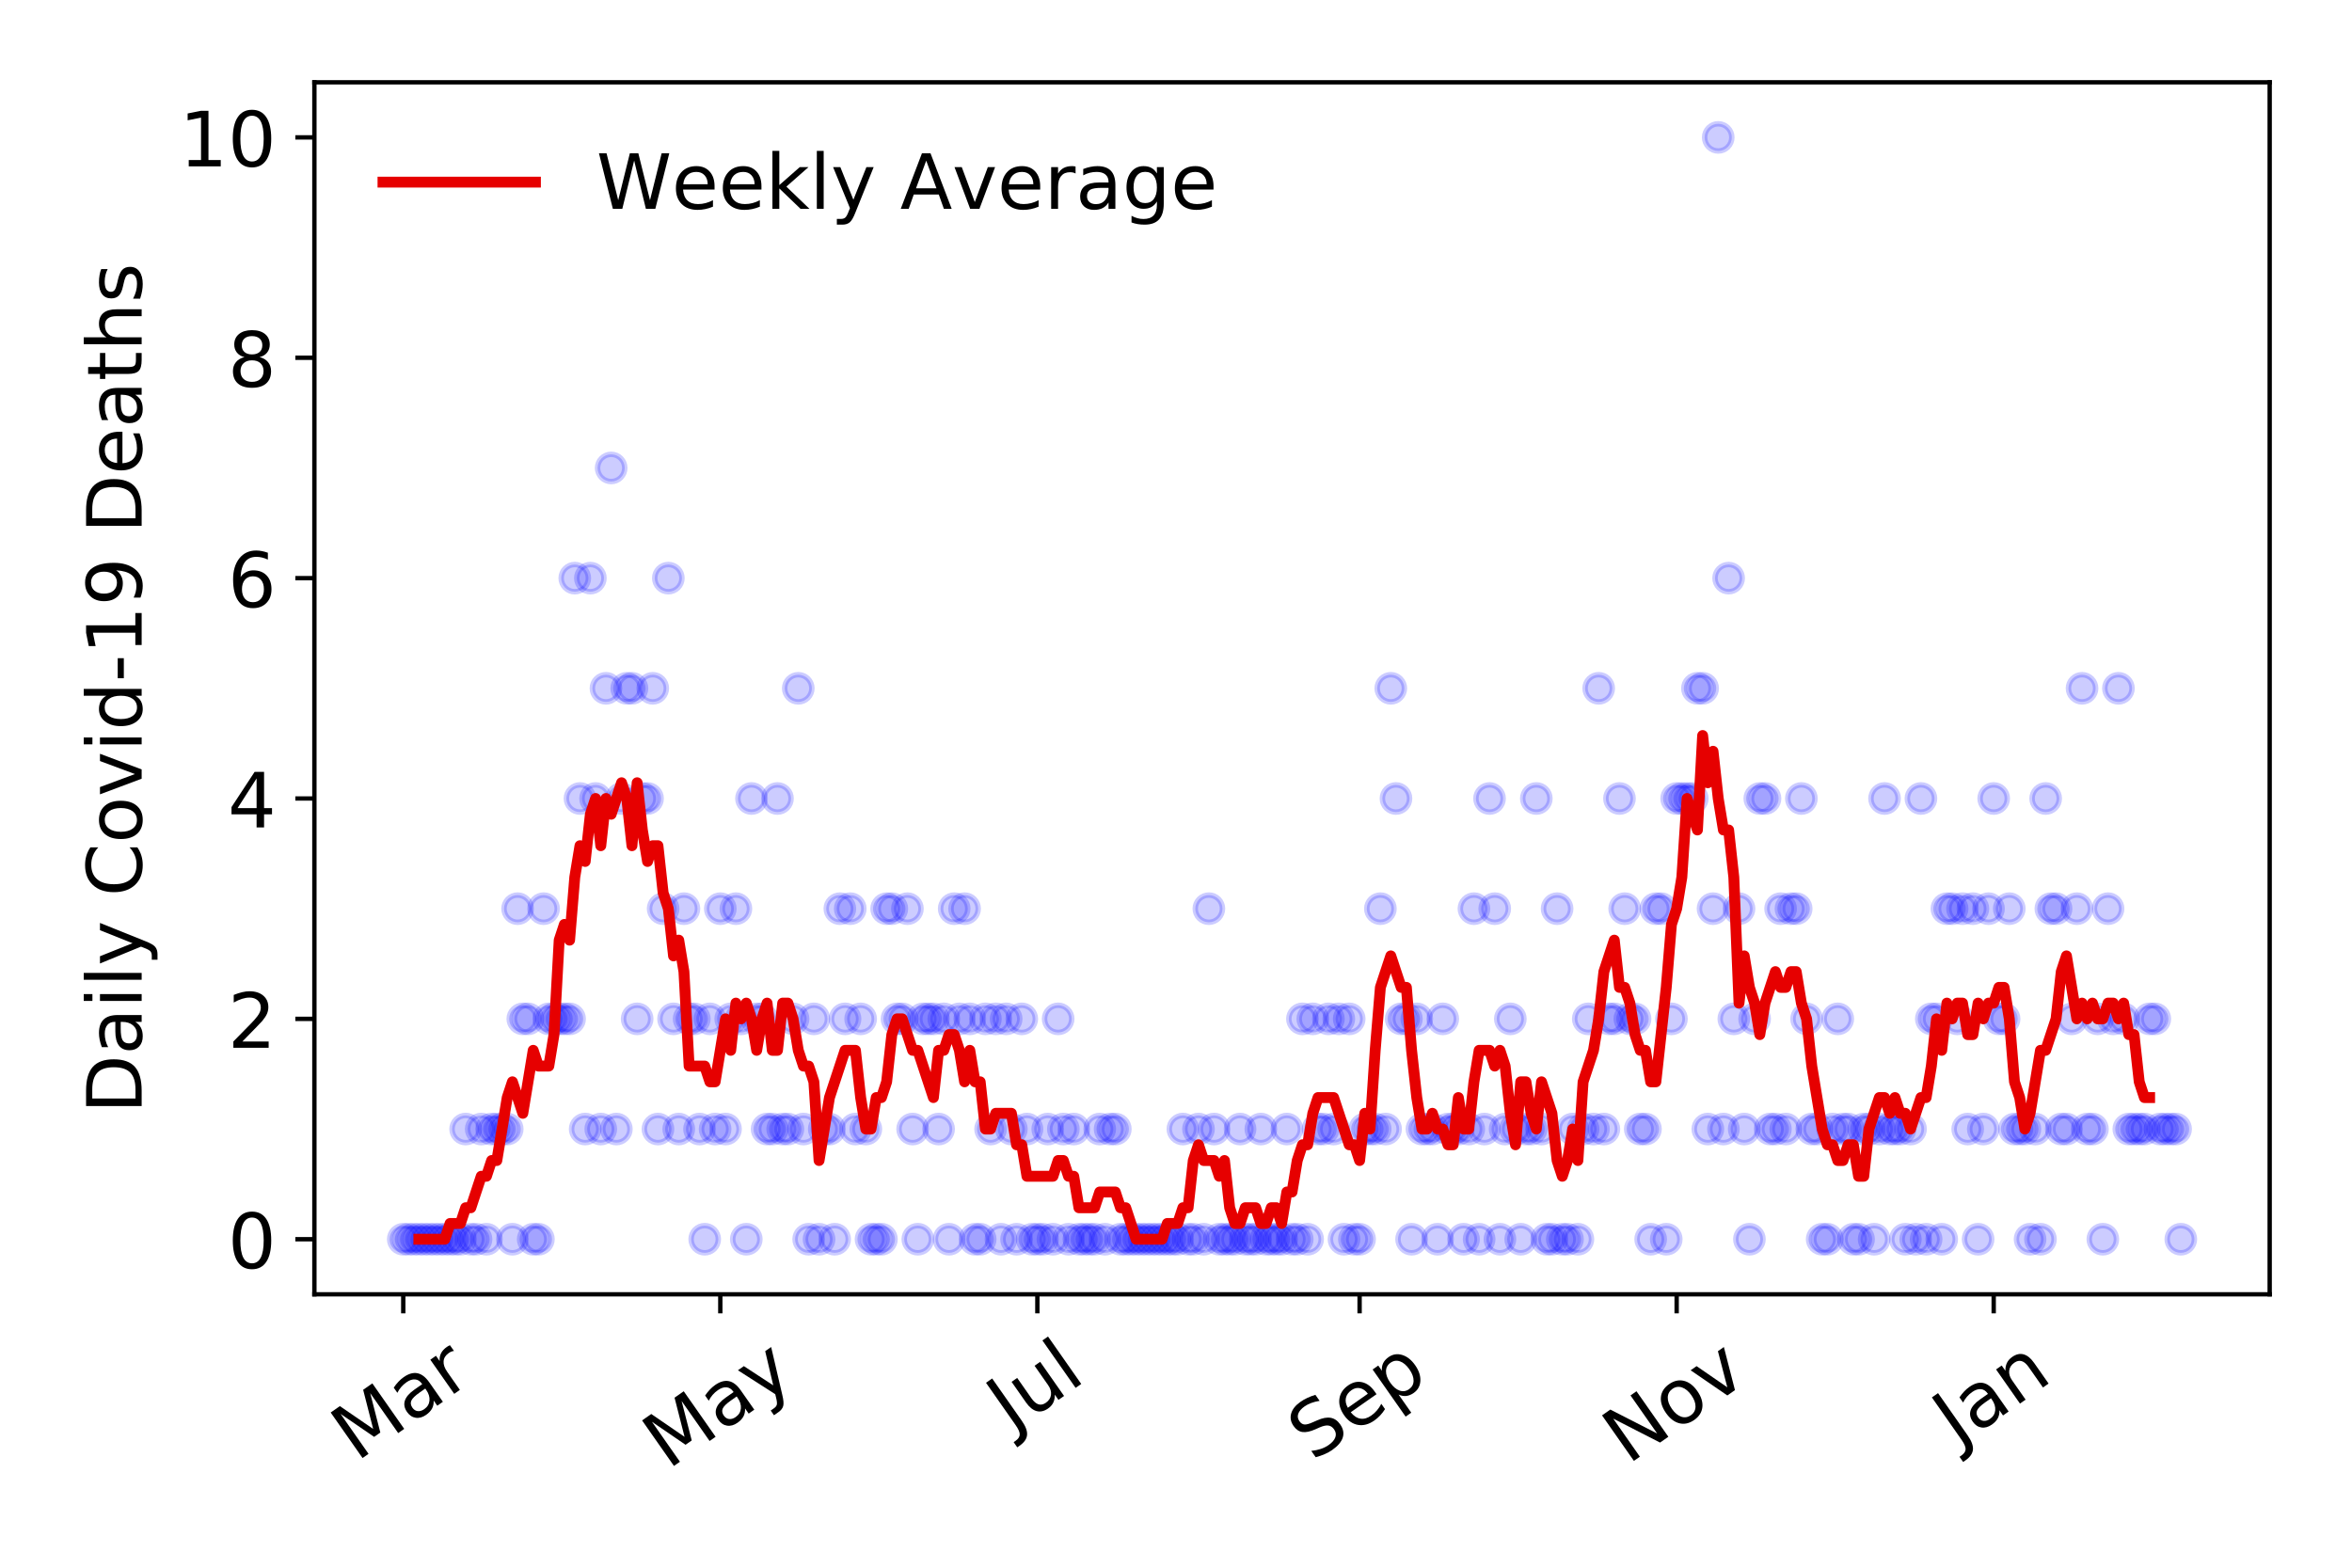 <?xml version="1.0" encoding="utf-8" standalone="no"?>
<!DOCTYPE svg PUBLIC "-//W3C//DTD SVG 1.1//EN"
  "http://www.w3.org/Graphics/SVG/1.1/DTD/svg11.dtd">
<!-- Created with matplotlib (https://matplotlib.org/) -->
<svg height="288pt" version="1.1" viewBox="0 0 432 288" width="432pt" xmlns="http://www.w3.org/2000/svg" xmlns:xlink="http://www.w3.org/1999/xlink">
 <defs>
  <style type="text/css">
*{stroke-linecap:butt;stroke-linejoin:round;}
  </style>
 </defs>
 <g id="figure_1">
  <g id="patch_1">
   <path d="M 0 288 
L 432 288 
L 432 0 
L 0 0 
z
" style="fill:#ffffff;"/>
  </g>
  <g id="axes_1">
   <g id="patch_2">
    <path d="M 57.745 237.778 
L 416.88 237.778 
L 416.88 15.12 
L 57.745 15.12 
z
" style="fill:#ffffff;"/>
   </g>
   <g id="matplotlib.axis_1">
    <g id="xtick_1">
     <g id="line2d_1">
      <defs>
       <path d="M 0 0 
L 0 3.5 
" id="m5429a4a58c" style="stroke:#000000;stroke-width:0.8;"/>
      </defs>
      <g>
       <use style="stroke:#000000;stroke-width:0.8;" x="74.069" xlink:href="#m5429a4a58c" y="237.778"/>
      </g>
     </g>
     <g id="text_1">
      <!-- Mar -->
      <defs>
       <path d="M 9.812 72.906 
L 24.516 72.906 
L 43.109 23.297 
L 61.812 72.906 
L 76.516 72.906 
L 76.516 0 
L 66.891 0 
L 66.891 64.016 
L 48.094 14.016 
L 38.188 14.016 
L 19.391 64.016 
L 19.391 0 
L 9.812 0 
z
" id="DejaVuSans-77"/>
       <path d="M 34.281 27.484 
Q 23.391 27.484 19.188 25 
Q 14.984 22.516 14.984 16.5 
Q 14.984 11.719 18.141 8.906 
Q 21.297 6.109 26.703 6.109 
Q 34.188 6.109 38.703 11.406 
Q 43.219 16.703 43.219 25.484 
L 43.219 27.484 
z
M 52.203 31.203 
L 52.203 0 
L 43.219 0 
L 43.219 8.297 
Q 40.141 3.328 35.547 0.953 
Q 30.953 -1.422 24.312 -1.422 
Q 15.922 -1.422 10.953 3.297 
Q 6 8.016 6 15.922 
Q 6 25.141 12.172 29.828 
Q 18.359 34.516 30.609 34.516 
L 43.219 34.516 
L 43.219 35.406 
Q 43.219 41.609 39.141 45 
Q 35.062 48.391 27.688 48.391 
Q 23 48.391 18.547 47.266 
Q 14.109 46.141 10.016 43.891 
L 10.016 52.203 
Q 14.938 54.109 19.578 55.047 
Q 24.219 56 28.609 56 
Q 40.484 56 46.344 49.844 
Q 52.203 43.703 52.203 31.203 
z
" id="DejaVuSans-97"/>
       <path d="M 41.109 46.297 
Q 39.594 47.172 37.812 47.578 
Q 36.031 48 33.891 48 
Q 26.266 48 22.188 43.047 
Q 18.109 38.094 18.109 28.812 
L 18.109 0 
L 9.078 0 
L 9.078 54.688 
L 18.109 54.688 
L 18.109 46.188 
Q 20.953 51.172 25.484 53.578 
Q 30.031 56 36.531 56 
Q 37.453 56 38.578 55.875 
Q 39.703 55.766 41.062 55.516 
z
" id="DejaVuSans-114"/>
      </defs>
      <g transform="translate(65.467 268.643)rotate(-35)scale(0.14 -0.14)">
       <use xlink:href="#DejaVuSans-77"/>
       <use x="86.279" xlink:href="#DejaVuSans-97"/>
       <use x="147.559" xlink:href="#DejaVuSans-114"/>
      </g>
     </g>
    </g>
    <g id="xtick_2">
     <g id="line2d_2">
      <g>
       <use style="stroke:#000000;stroke-width:0.8;" x="132.302" xlink:href="#m5429a4a58c" y="237.778"/>
      </g>
     </g>
     <g id="text_2">
      <!-- May -->
      <defs>
       <path d="M 32.172 -5.078 
Q 28.375 -14.844 24.75 -17.812 
Q 21.141 -20.797 15.094 -20.797 
L 7.906 -20.797 
L 7.906 -13.281 
L 13.188 -13.281 
Q 16.891 -13.281 18.938 -11.516 
Q 21 -9.766 23.484 -3.219 
L 25.094 0.875 
L 2.984 54.688 
L 12.5 54.688 
L 29.594 11.922 
L 46.688 54.688 
L 56.203 54.688 
z
" id="DejaVuSans-121"/>
      </defs>
      <g transform="translate(122.663 270.094)rotate(-35)scale(0.14 -0.14)">
       <use xlink:href="#DejaVuSans-77"/>
       <use x="86.279" xlink:href="#DejaVuSans-97"/>
       <use x="147.559" xlink:href="#DejaVuSans-121"/>
      </g>
     </g>
    </g>
    <g id="xtick_3">
     <g id="line2d_3">
      <g>
       <use style="stroke:#000000;stroke-width:0.8;" x="190.535" xlink:href="#m5429a4a58c" y="237.778"/>
      </g>
     </g>
     <g id="text_3">
      <!-- Jul -->
      <defs>
       <path d="M 9.812 72.906 
L 19.672 72.906 
L 19.672 5.078 
Q 19.672 -8.109 14.672 -14.062 
Q 9.672 -20.016 -1.422 -20.016 
L -5.172 -20.016 
L -5.172 -11.719 
L -2.094 -11.719 
Q 4.438 -11.719 7.125 -8.047 
Q 9.812 -4.391 9.812 5.078 
z
" id="DejaVuSans-74"/>
       <path d="M 8.5 21.578 
L 8.5 54.688 
L 17.484 54.688 
L 17.484 21.922 
Q 17.484 14.156 20.5 10.266 
Q 23.531 6.391 29.594 6.391 
Q 36.859 6.391 41.078 11.031 
Q 45.312 15.672 45.312 23.688 
L 45.312 54.688 
L 54.297 54.688 
L 54.297 0 
L 45.312 0 
L 45.312 8.406 
Q 42.047 3.422 37.719 1 
Q 33.406 -1.422 27.688 -1.422 
Q 18.266 -1.422 13.375 4.438 
Q 8.5 10.297 8.5 21.578 
z
M 31.109 56 
z
" id="DejaVuSans-117"/>
       <path d="M 9.422 75.984 
L 18.406 75.984 
L 18.406 0 
L 9.422 0 
z
" id="DejaVuSans-108"/>
      </defs>
      <g transform="translate(185.833 263.181)rotate(-35)scale(0.14 -0.14)">
       <use xlink:href="#DejaVuSans-74"/>
       <use x="29.492" xlink:href="#DejaVuSans-117"/>
       <use x="92.871" xlink:href="#DejaVuSans-108"/>
      </g>
     </g>
    </g>
    <g id="xtick_4">
     <g id="line2d_4">
      <g>
       <use style="stroke:#000000;stroke-width:0.8;" x="249.723" xlink:href="#m5429a4a58c" y="237.778"/>
      </g>
     </g>
     <g id="text_4">
      <!-- Sep -->
      <defs>
       <path d="M 53.516 70.516 
L 53.516 60.891 
Q 47.906 63.578 42.922 64.891 
Q 37.938 66.219 33.297 66.219 
Q 25.25 66.219 20.875 63.094 
Q 16.5 59.969 16.5 54.203 
Q 16.5 49.359 19.406 46.891 
Q 22.312 44.438 30.422 42.922 
L 36.375 41.703 
Q 47.406 39.594 52.656 34.297 
Q 57.906 29 57.906 20.125 
Q 57.906 9.516 50.797 4.047 
Q 43.703 -1.422 29.984 -1.422 
Q 24.812 -1.422 18.969 -0.25 
Q 13.141 0.922 6.891 3.219 
L 6.891 13.375 
Q 12.891 10.016 18.656 8.297 
Q 24.422 6.594 29.984 6.594 
Q 38.422 6.594 43.016 9.906 
Q 47.609 13.234 47.609 19.391 
Q 47.609 24.75 44.312 27.781 
Q 41.016 30.812 33.5 32.328 
L 27.484 33.5 
Q 16.453 35.688 11.516 40.375 
Q 6.594 45.062 6.594 53.422 
Q 6.594 63.094 13.406 68.656 
Q 20.219 74.219 32.172 74.219 
Q 37.312 74.219 42.625 73.281 
Q 47.953 72.359 53.516 70.516 
z
" id="DejaVuSans-83"/>
       <path d="M 56.203 29.594 
L 56.203 25.203 
L 14.891 25.203 
Q 15.484 15.922 20.484 11.062 
Q 25.484 6.203 34.422 6.203 
Q 39.594 6.203 44.453 7.469 
Q 49.312 8.734 54.109 11.281 
L 54.109 2.781 
Q 49.266 0.734 44.188 -0.344 
Q 39.109 -1.422 33.891 -1.422 
Q 20.797 -1.422 13.156 6.188 
Q 5.516 13.812 5.516 26.812 
Q 5.516 40.234 12.766 48.109 
Q 20.016 56 32.328 56 
Q 43.359 56 49.781 48.891 
Q 56.203 41.797 56.203 29.594 
z
M 47.219 32.234 
Q 47.125 39.594 43.094 43.984 
Q 39.062 48.391 32.422 48.391 
Q 24.906 48.391 20.391 44.141 
Q 15.875 39.891 15.188 32.172 
z
" id="DejaVuSans-101"/>
       <path d="M 18.109 8.203 
L 18.109 -20.797 
L 9.078 -20.797 
L 9.078 54.688 
L 18.109 54.688 
L 18.109 46.391 
Q 20.953 51.266 25.266 53.625 
Q 29.594 56 35.594 56 
Q 45.562 56 51.781 48.094 
Q 58.016 40.188 58.016 27.297 
Q 58.016 14.406 51.781 6.484 
Q 45.562 -1.422 35.594 -1.422 
Q 29.594 -1.422 25.266 0.953 
Q 20.953 3.328 18.109 8.203 
z
M 48.688 27.297 
Q 48.688 37.203 44.609 42.844 
Q 40.531 48.484 33.406 48.484 
Q 26.266 48.484 22.188 42.844 
Q 18.109 37.203 18.109 27.297 
Q 18.109 17.391 22.188 11.75 
Q 26.266 6.109 33.406 6.109 
Q 40.531 6.109 44.609 11.75 
Q 48.688 17.391 48.688 27.297 
z
" id="DejaVuSans-112"/>
      </defs>
      <g transform="translate(241.13 268.629)rotate(-35)scale(0.14 -0.14)">
       <use xlink:href="#DejaVuSans-83"/>
       <use x="63.477" xlink:href="#DejaVuSans-101"/>
       <use x="125" xlink:href="#DejaVuSans-112"/>
      </g>
     </g>
    </g>
    <g id="xtick_5">
     <g id="line2d_5">
      <g>
       <use style="stroke:#000000;stroke-width:0.8;" x="307.956" xlink:href="#m5429a4a58c" y="237.778"/>
      </g>
     </g>
     <g id="text_5">
      <!-- Nov -->
      <defs>
       <path d="M 9.812 72.906 
L 23.094 72.906 
L 55.422 11.922 
L 55.422 72.906 
L 64.984 72.906 
L 64.984 0 
L 51.703 0 
L 19.391 60.984 
L 19.391 0 
L 9.812 0 
z
" id="DejaVuSans-78"/>
       <path d="M 30.609 48.391 
Q 23.391 48.391 19.188 42.75 
Q 14.984 37.109 14.984 27.297 
Q 14.984 17.484 19.156 11.844 
Q 23.344 6.203 30.609 6.203 
Q 37.797 6.203 41.984 11.859 
Q 46.188 17.531 46.188 27.297 
Q 46.188 37.016 41.984 42.703 
Q 37.797 48.391 30.609 48.391 
z
M 30.609 56 
Q 42.328 56 49.016 48.375 
Q 55.719 40.766 55.719 27.297 
Q 55.719 13.875 49.016 6.219 
Q 42.328 -1.422 30.609 -1.422 
Q 18.844 -1.422 12.172 6.219 
Q 5.516 13.875 5.516 27.297 
Q 5.516 40.766 12.172 48.375 
Q 18.844 56 30.609 56 
z
" id="DejaVuSans-111"/>
       <path d="M 2.984 54.688 
L 12.5 54.688 
L 29.594 8.797 
L 46.688 54.688 
L 56.203 54.688 
L 35.688 0 
L 23.484 0 
z
" id="DejaVuSans-118"/>
      </defs>
      <g transform="translate(298.979 269.166)rotate(-35)scale(0.14 -0.14)">
       <use xlink:href="#DejaVuSans-78"/>
       <use x="74.805" xlink:href="#DejaVuSans-111"/>
       <use x="135.986" xlink:href="#DejaVuSans-118"/>
      </g>
     </g>
    </g>
    <g id="xtick_6">
     <g id="line2d_6">
      <g>
       <use style="stroke:#000000;stroke-width:0.8;" x="366.189" xlink:href="#m5429a4a58c" y="237.778"/>
      </g>
     </g>
     <g id="text_6">
      <!-- Jan -->
      <defs>
       <path d="M 54.891 33.016 
L 54.891 0 
L 45.906 0 
L 45.906 32.719 
Q 45.906 40.484 42.875 44.328 
Q 39.844 48.188 33.797 48.188 
Q 26.516 48.188 22.312 43.547 
Q 18.109 38.922 18.109 30.906 
L 18.109 0 
L 9.078 0 
L 9.078 54.688 
L 18.109 54.688 
L 18.109 46.188 
Q 21.344 51.125 25.703 53.562 
Q 30.078 56 35.797 56 
Q 45.219 56 50.047 50.172 
Q 54.891 44.344 54.891 33.016 
z
" id="DejaVuSans-110"/>
      </defs>
      <g transform="translate(359.565 265.871)rotate(-35)scale(0.14 -0.14)">
       <use xlink:href="#DejaVuSans-74"/>
       <use x="29.492" xlink:href="#DejaVuSans-97"/>
       <use x="90.771" xlink:href="#DejaVuSans-110"/>
      </g>
     </g>
    </g>
   </g>
   <g id="matplotlib.axis_2">
    <g id="ytick_1">
     <g id="line2d_7">
      <defs>
       <path d="M 0 0 
L -3.5 0 
" id="m9b7d6eb9b2" style="stroke:#000000;stroke-width:0.8;"/>
      </defs>
      <g>
       <use style="stroke:#000000;stroke-width:0.8;" x="57.745" xlink:href="#m9b7d6eb9b2" y="227.657"/>
      </g>
     </g>
     <g id="text_7">
      <!-- 0 -->
      <defs>
       <path d="M 31.781 66.406 
Q 24.172 66.406 20.328 58.906 
Q 16.5 51.422 16.5 36.375 
Q 16.5 21.391 20.328 13.891 
Q 24.172 6.391 31.781 6.391 
Q 39.453 6.391 43.281 13.891 
Q 47.125 21.391 47.125 36.375 
Q 47.125 51.422 43.281 58.906 
Q 39.453 66.406 31.781 66.406 
z
M 31.781 74.219 
Q 44.047 74.219 50.516 64.516 
Q 56.984 54.828 56.984 36.375 
Q 56.984 17.969 50.516 8.266 
Q 44.047 -1.422 31.781 -1.422 
Q 19.531 -1.422 13.062 8.266 
Q 6.594 17.969 6.594 36.375 
Q 6.594 54.828 13.062 64.516 
Q 19.531 74.219 31.781 74.219 
z
" id="DejaVuSans-48"/>
      </defs>
      <g transform="translate(41.837 232.976)scale(0.14 -0.14)">
       <use xlink:href="#DejaVuSans-48"/>
      </g>
     </g>
    </g>
    <g id="ytick_2">
     <g id="line2d_8">
      <g>
       <use style="stroke:#000000;stroke-width:0.8;" x="57.745" xlink:href="#m9b7d6eb9b2" y="187.174"/>
      </g>
     </g>
     <g id="text_8">
      <!-- 2 -->
      <defs>
       <path d="M 19.188 8.297 
L 53.609 8.297 
L 53.609 0 
L 7.328 0 
L 7.328 8.297 
Q 12.938 14.109 22.625 23.891 
Q 32.328 33.688 34.812 36.531 
Q 39.547 41.844 41.422 45.531 
Q 43.312 49.219 43.312 52.781 
Q 43.312 58.594 39.234 62.25 
Q 35.156 65.922 28.609 65.922 
Q 23.969 65.922 18.812 64.312 
Q 13.672 62.703 7.812 59.422 
L 7.812 69.391 
Q 13.766 71.781 18.938 73 
Q 24.125 74.219 28.422 74.219 
Q 39.75 74.219 46.484 68.547 
Q 53.219 62.891 53.219 53.422 
Q 53.219 48.922 51.531 44.891 
Q 49.859 40.875 45.406 35.406 
Q 44.188 33.984 37.641 27.219 
Q 31.109 20.453 19.188 8.297 
z
" id="DejaVuSans-50"/>
      </defs>
      <g transform="translate(41.837 192.493)scale(0.14 -0.14)">
       <use xlink:href="#DejaVuSans-50"/>
      </g>
     </g>
    </g>
    <g id="ytick_3">
     <g id="line2d_9">
      <g>
       <use style="stroke:#000000;stroke-width:0.8;" x="57.745" xlink:href="#m9b7d6eb9b2" y="146.691"/>
      </g>
     </g>
     <g id="text_9">
      <!-- 4 -->
      <defs>
       <path d="M 37.797 64.312 
L 12.891 25.391 
L 37.797 25.391 
z
M 35.203 72.906 
L 47.609 72.906 
L 47.609 25.391 
L 58.016 25.391 
L 58.016 17.188 
L 47.609 17.188 
L 47.609 0 
L 37.797 0 
L 37.797 17.188 
L 4.891 17.188 
L 4.891 26.703 
z
" id="DejaVuSans-52"/>
      </defs>
      <g transform="translate(41.837 152.01)scale(0.14 -0.14)">
       <use xlink:href="#DejaVuSans-52"/>
      </g>
     </g>
    </g>
    <g id="ytick_4">
     <g id="line2d_10">
      <g>
       <use style="stroke:#000000;stroke-width:0.8;" x="57.745" xlink:href="#m9b7d6eb9b2" y="106.207"/>
      </g>
     </g>
     <g id="text_10">
      <!-- 6 -->
      <defs>
       <path d="M 33.016 40.375 
Q 26.375 40.375 22.484 35.828 
Q 18.609 31.297 18.609 23.391 
Q 18.609 15.531 22.484 10.953 
Q 26.375 6.391 33.016 6.391 
Q 39.656 6.391 43.531 10.953 
Q 47.406 15.531 47.406 23.391 
Q 47.406 31.297 43.531 35.828 
Q 39.656 40.375 33.016 40.375 
z
M 52.594 71.297 
L 52.594 62.312 
Q 48.875 64.062 45.094 64.984 
Q 41.312 65.922 37.594 65.922 
Q 27.828 65.922 22.672 59.328 
Q 17.531 52.734 16.797 39.406 
Q 19.672 43.656 24.016 45.922 
Q 28.375 48.188 33.594 48.188 
Q 44.578 48.188 50.953 41.516 
Q 57.328 34.859 57.328 23.391 
Q 57.328 12.156 50.688 5.359 
Q 44.047 -1.422 33.016 -1.422 
Q 20.359 -1.422 13.672 8.266 
Q 6.984 17.969 6.984 36.375 
Q 6.984 53.656 15.188 63.938 
Q 23.391 74.219 37.203 74.219 
Q 40.922 74.219 44.703 73.484 
Q 48.484 72.75 52.594 71.297 
z
" id="DejaVuSans-54"/>
      </defs>
      <g transform="translate(41.837 111.526)scale(0.14 -0.14)">
       <use xlink:href="#DejaVuSans-54"/>
      </g>
     </g>
    </g>
    <g id="ytick_5">
     <g id="line2d_11">
      <g>
       <use style="stroke:#000000;stroke-width:0.8;" x="57.745" xlink:href="#m9b7d6eb9b2" y="65.724"/>
      </g>
     </g>
     <g id="text_11">
      <!-- 8 -->
      <defs>
       <path d="M 31.781 34.625 
Q 24.75 34.625 20.719 30.859 
Q 16.703 27.094 16.703 20.516 
Q 16.703 13.922 20.719 10.156 
Q 24.75 6.391 31.781 6.391 
Q 38.812 6.391 42.859 10.172 
Q 46.922 13.969 46.922 20.516 
Q 46.922 27.094 42.891 30.859 
Q 38.875 34.625 31.781 34.625 
z
M 21.922 38.812 
Q 15.578 40.375 12.031 44.719 
Q 8.5 49.078 8.5 55.328 
Q 8.5 64.062 14.719 69.141 
Q 20.953 74.219 31.781 74.219 
Q 42.672 74.219 48.875 69.141 
Q 55.078 64.062 55.078 55.328 
Q 55.078 49.078 51.531 44.719 
Q 48 40.375 41.703 38.812 
Q 48.828 37.156 52.797 32.312 
Q 56.781 27.484 56.781 20.516 
Q 56.781 9.906 50.312 4.234 
Q 43.844 -1.422 31.781 -1.422 
Q 19.734 -1.422 13.25 4.234 
Q 6.781 9.906 6.781 20.516 
Q 6.781 27.484 10.781 32.312 
Q 14.797 37.156 21.922 38.812 
z
M 18.312 54.391 
Q 18.312 48.734 21.844 45.562 
Q 25.391 42.391 31.781 42.391 
Q 38.141 42.391 41.719 45.562 
Q 45.312 48.734 45.312 54.391 
Q 45.312 60.062 41.719 63.234 
Q 38.141 66.406 31.781 66.406 
Q 25.391 66.406 21.844 63.234 
Q 18.312 60.062 18.312 54.391 
z
" id="DejaVuSans-56"/>
      </defs>
      <g transform="translate(41.837 71.043)scale(0.14 -0.14)">
       <use xlink:href="#DejaVuSans-56"/>
      </g>
     </g>
    </g>
    <g id="ytick_6">
     <g id="line2d_12">
      <g>
       <use style="stroke:#000000;stroke-width:0.8;" x="57.745" xlink:href="#m9b7d6eb9b2" y="25.241"/>
      </g>
     </g>
     <g id="text_12">
      <!-- 10 -->
      <defs>
       <path d="M 12.406 8.297 
L 28.516 8.297 
L 28.516 63.922 
L 10.984 60.406 
L 10.984 69.391 
L 28.422 72.906 
L 38.281 72.906 
L 38.281 8.297 
L 54.391 8.297 
L 54.391 0 
L 12.406 0 
z
" id="DejaVuSans-49"/>
      </defs>
      <g transform="translate(32.93 30.56)scale(0.14 -0.14)">
       <use xlink:href="#DejaVuSans-49"/>
       <use x="63.623" xlink:href="#DejaVuSans-48"/>
      </g>
     </g>
    </g>
    <g id="text_13">
     <!-- Daily Covid-19 Deaths -->
     <defs>
      <path d="M 19.672 64.797 
L 19.672 8.109 
L 31.594 8.109 
Q 46.688 8.109 53.688 14.938 
Q 60.688 21.781 60.688 36.531 
Q 60.688 51.172 53.688 57.984 
Q 46.688 64.797 31.594 64.797 
z
M 9.812 72.906 
L 30.078 72.906 
Q 51.266 72.906 61.172 64.094 
Q 71.094 55.281 71.094 36.531 
Q 71.094 17.672 61.125 8.828 
Q 51.172 0 30.078 0 
L 9.812 0 
z
" id="DejaVuSans-68"/>
      <path d="M 9.422 54.688 
L 18.406 54.688 
L 18.406 0 
L 9.422 0 
z
M 9.422 75.984 
L 18.406 75.984 
L 18.406 64.594 
L 9.422 64.594 
z
" id="DejaVuSans-105"/>
      <path id="DejaVuSans-32"/>
      <path d="M 64.406 67.281 
L 64.406 56.891 
Q 59.422 61.531 53.781 63.812 
Q 48.141 66.109 41.797 66.109 
Q 29.297 66.109 22.656 58.469 
Q 16.016 50.828 16.016 36.375 
Q 16.016 21.969 22.656 14.328 
Q 29.297 6.688 41.797 6.688 
Q 48.141 6.688 53.781 8.984 
Q 59.422 11.281 64.406 15.922 
L 64.406 5.609 
Q 59.234 2.094 53.438 0.328 
Q 47.656 -1.422 41.219 -1.422 
Q 24.656 -1.422 15.125 8.703 
Q 5.609 18.844 5.609 36.375 
Q 5.609 53.953 15.125 64.078 
Q 24.656 74.219 41.219 74.219 
Q 47.75 74.219 53.531 72.484 
Q 59.328 70.75 64.406 67.281 
z
" id="DejaVuSans-67"/>
      <path d="M 45.406 46.391 
L 45.406 75.984 
L 54.391 75.984 
L 54.391 0 
L 45.406 0 
L 45.406 8.203 
Q 42.578 3.328 38.25 0.953 
Q 33.938 -1.422 27.875 -1.422 
Q 17.969 -1.422 11.734 6.484 
Q 5.516 14.406 5.516 27.297 
Q 5.516 40.188 11.734 48.094 
Q 17.969 56 27.875 56 
Q 33.938 56 38.25 53.625 
Q 42.578 51.266 45.406 46.391 
z
M 14.797 27.297 
Q 14.797 17.391 18.875 11.75 
Q 22.953 6.109 30.078 6.109 
Q 37.203 6.109 41.297 11.75 
Q 45.406 17.391 45.406 27.297 
Q 45.406 37.203 41.297 42.844 
Q 37.203 48.484 30.078 48.484 
Q 22.953 48.484 18.875 42.844 
Q 14.797 37.203 14.797 27.297 
z
" id="DejaVuSans-100"/>
      <path d="M 4.891 31.391 
L 31.203 31.391 
L 31.203 23.391 
L 4.891 23.391 
z
" id="DejaVuSans-45"/>
      <path d="M 10.984 1.516 
L 10.984 10.5 
Q 14.703 8.734 18.5 7.812 
Q 22.312 6.891 25.984 6.891 
Q 35.75 6.891 40.891 13.453 
Q 46.047 20.016 46.781 33.406 
Q 43.953 29.203 39.594 26.953 
Q 35.25 24.703 29.984 24.703 
Q 19.047 24.703 12.672 31.312 
Q 6.297 37.938 6.297 49.422 
Q 6.297 60.641 12.938 67.422 
Q 19.578 74.219 30.609 74.219 
Q 43.266 74.219 49.922 64.516 
Q 56.594 54.828 56.594 36.375 
Q 56.594 19.141 48.406 8.859 
Q 40.234 -1.422 26.422 -1.422 
Q 22.703 -1.422 18.891 -0.688 
Q 15.094 0.047 10.984 1.516 
z
M 30.609 32.422 
Q 37.25 32.422 41.125 36.953 
Q 45.016 41.5 45.016 49.422 
Q 45.016 57.281 41.125 61.844 
Q 37.25 66.406 30.609 66.406 
Q 23.969 66.406 20.094 61.844 
Q 16.219 57.281 16.219 49.422 
Q 16.219 41.5 20.094 36.953 
Q 23.969 32.422 30.609 32.422 
z
" id="DejaVuSans-57"/>
      <path d="M 18.312 70.219 
L 18.312 54.688 
L 36.812 54.688 
L 36.812 47.703 
L 18.312 47.703 
L 18.312 18.016 
Q 18.312 11.328 20.141 9.422 
Q 21.969 7.516 27.594 7.516 
L 36.812 7.516 
L 36.812 0 
L 27.594 0 
Q 17.188 0 13.234 3.875 
Q 9.281 7.766 9.281 18.016 
L 9.281 47.703 
L 2.688 47.703 
L 2.688 54.688 
L 9.281 54.688 
L 9.281 70.219 
z
" id="DejaVuSans-116"/>
      <path d="M 54.891 33.016 
L 54.891 0 
L 45.906 0 
L 45.906 32.719 
Q 45.906 40.484 42.875 44.328 
Q 39.844 48.188 33.797 48.188 
Q 26.516 48.188 22.312 43.547 
Q 18.109 38.922 18.109 30.906 
L 18.109 0 
L 9.078 0 
L 9.078 75.984 
L 18.109 75.984 
L 18.109 46.188 
Q 21.344 51.125 25.703 53.562 
Q 30.078 56 35.797 56 
Q 45.219 56 50.047 50.172 
Q 54.891 44.344 54.891 33.016 
z
" id="DejaVuSans-104"/>
      <path d="M 44.281 53.078 
L 44.281 44.578 
Q 40.484 46.531 36.375 47.5 
Q 32.281 48.484 27.875 48.484 
Q 21.188 48.484 17.844 46.438 
Q 14.5 44.391 14.5 40.281 
Q 14.5 37.156 16.891 35.375 
Q 19.281 33.594 26.516 31.984 
L 29.594 31.297 
Q 39.156 29.25 43.188 25.516 
Q 47.219 21.781 47.219 15.094 
Q 47.219 7.469 41.188 3.016 
Q 35.156 -1.422 24.609 -1.422 
Q 20.219 -1.422 15.453 -0.562 
Q 10.688 0.297 5.422 2 
L 5.422 11.281 
Q 10.406 8.688 15.234 7.391 
Q 20.062 6.109 24.812 6.109 
Q 31.156 6.109 34.562 8.281 
Q 37.984 10.453 37.984 14.406 
Q 37.984 18.062 35.516 20.016 
Q 33.062 21.969 24.703 23.781 
L 21.578 24.516 
Q 13.234 26.266 9.516 29.906 
Q 5.812 33.547 5.812 39.891 
Q 5.812 47.609 11.281 51.797 
Q 16.75 56 26.812 56 
Q 31.781 56 36.172 55.266 
Q 40.578 54.547 44.281 53.078 
z
" id="DejaVuSans-115"/>
     </defs>
     <g transform="translate(26.018 204.56)rotate(-90)scale(0.14 -0.14)">
      <use xlink:href="#DejaVuSans-68"/>
      <use x="77.002" xlink:href="#DejaVuSans-97"/>
      <use x="138.281" xlink:href="#DejaVuSans-105"/>
      <use x="166.064" xlink:href="#DejaVuSans-108"/>
      <use x="193.848" xlink:href="#DejaVuSans-121"/>
      <use x="253.027" xlink:href="#DejaVuSans-32"/>
      <use x="284.814" xlink:href="#DejaVuSans-67"/>
      <use x="354.639" xlink:href="#DejaVuSans-111"/>
      <use x="415.82" xlink:href="#DejaVuSans-118"/>
      <use x="475" xlink:href="#DejaVuSans-105"/>
      <use x="502.783" xlink:href="#DejaVuSans-100"/>
      <use x="566.26" xlink:href="#DejaVuSans-45"/>
      <use x="602.344" xlink:href="#DejaVuSans-49"/>
      <use x="665.967" xlink:href="#DejaVuSans-57"/>
      <use x="729.59" xlink:href="#DejaVuSans-32"/>
      <use x="761.377" xlink:href="#DejaVuSans-68"/>
      <use x="838.379" xlink:href="#DejaVuSans-101"/>
      <use x="899.902" xlink:href="#DejaVuSans-97"/>
      <use x="961.182" xlink:href="#DejaVuSans-116"/>
      <use x="1000.391" xlink:href="#DejaVuSans-104"/>
      <use x="1063.77" xlink:href="#DejaVuSans-115"/>
     </g>
    </g>
   </g>
   <g id="line2d_13">
    <defs>
     <path d="M 0 2.5 
C 0.663 2.5 1.299 2.237 1.768 1.768 
C 2.237 1.299 2.5 0.663 2.5 0 
C 2.5 -0.663 2.237 -1.299 1.768 -1.768 
C 1.299 -2.237 0.663 -2.5 0 -2.5 
C -0.663 -2.5 -1.299 -2.237 -1.768 -1.768 
C -2.237 -1.299 -2.5 -0.663 -2.5 0 
C -2.5 0.663 -2.237 1.299 -1.768 1.768 
C -1.299 2.237 -0.663 2.5 0 2.5 
z
" id="m9d3633fc85" style="stroke:#0000ff;stroke-opacity:0.2;"/>
    </defs>
    <g clip-path="url(#p06c4496794)">
     <use style="fill:#0000ff;fill-opacity:0.2;stroke:#0000ff;stroke-opacity:0.2;" x="74.069" xlink:href="#m9d3633fc85" y="227.657"/>
     <use style="fill:#0000ff;fill-opacity:0.2;stroke:#0000ff;stroke-opacity:0.2;" x="75.024" xlink:href="#m9d3633fc85" y="227.657"/>
     <use style="fill:#0000ff;fill-opacity:0.2;stroke:#0000ff;stroke-opacity:0.2;" x="75.979" xlink:href="#m9d3633fc85" y="227.657"/>
     <use style="fill:#0000ff;fill-opacity:0.2;stroke:#0000ff;stroke-opacity:0.2;" x="76.933" xlink:href="#m9d3633fc85" y="227.657"/>
     <use style="fill:#0000ff;fill-opacity:0.2;stroke:#0000ff;stroke-opacity:0.2;" x="77.888" xlink:href="#m9d3633fc85" y="227.657"/>
     <use style="fill:#0000ff;fill-opacity:0.2;stroke:#0000ff;stroke-opacity:0.2;" x="78.843" xlink:href="#m9d3633fc85" y="227.657"/>
     <use style="fill:#0000ff;fill-opacity:0.2;stroke:#0000ff;stroke-opacity:0.2;" x="79.797" xlink:href="#m9d3633fc85" y="227.657"/>
     <use style="fill:#0000ff;fill-opacity:0.2;stroke:#0000ff;stroke-opacity:0.2;" x="80.752" xlink:href="#m9d3633fc85" y="227.657"/>
     <use style="fill:#0000ff;fill-opacity:0.2;stroke:#0000ff;stroke-opacity:0.2;" x="81.706" xlink:href="#m9d3633fc85" y="227.657"/>
     <use style="fill:#0000ff;fill-opacity:0.2;stroke:#0000ff;stroke-opacity:0.2;" x="82.661" xlink:href="#m9d3633fc85" y="227.657"/>
     <use style="fill:#0000ff;fill-opacity:0.2;stroke:#0000ff;stroke-opacity:0.2;" x="83.616" xlink:href="#m9d3633fc85" y="227.657"/>
     <use style="fill:#0000ff;fill-opacity:0.2;stroke:#0000ff;stroke-opacity:0.2;" x="84.57" xlink:href="#m9d3633fc85" y="227.657"/>
     <use style="fill:#0000ff;fill-opacity:0.2;stroke:#0000ff;stroke-opacity:0.2;" x="85.525" xlink:href="#m9d3633fc85" y="207.416"/>
     <use style="fill:#0000ff;fill-opacity:0.2;stroke:#0000ff;stroke-opacity:0.2;" x="86.48" xlink:href="#m9d3633fc85" y="227.657"/>
     <use style="fill:#0000ff;fill-opacity:0.2;stroke:#0000ff;stroke-opacity:0.2;" x="87.434" xlink:href="#m9d3633fc85" y="227.657"/>
     <use style="fill:#0000ff;fill-opacity:0.2;stroke:#0000ff;stroke-opacity:0.2;" x="88.389" xlink:href="#m9d3633fc85" y="207.416"/>
     <use style="fill:#0000ff;fill-opacity:0.2;stroke:#0000ff;stroke-opacity:0.2;" x="89.344" xlink:href="#m9d3633fc85" y="227.657"/>
     <use style="fill:#0000ff;fill-opacity:0.2;stroke:#0000ff;stroke-opacity:0.2;" x="90.298" xlink:href="#m9d3633fc85" y="207.416"/>
     <use style="fill:#0000ff;fill-opacity:0.2;stroke:#0000ff;stroke-opacity:0.2;" x="91.253" xlink:href="#m9d3633fc85" y="207.416"/>
     <use style="fill:#0000ff;fill-opacity:0.2;stroke:#0000ff;stroke-opacity:0.2;" x="92.207" xlink:href="#m9d3633fc85" y="207.416"/>
     <use style="fill:#0000ff;fill-opacity:0.2;stroke:#0000ff;stroke-opacity:0.2;" x="93.162" xlink:href="#m9d3633fc85" y="207.416"/>
     <use style="fill:#0000ff;fill-opacity:0.2;stroke:#0000ff;stroke-opacity:0.2;" x="94.117" xlink:href="#m9d3633fc85" y="227.657"/>
     <use style="fill:#0000ff;fill-opacity:0.2;stroke:#0000ff;stroke-opacity:0.2;" x="95.071" xlink:href="#m9d3633fc85" y="166.932"/>
     <use style="fill:#0000ff;fill-opacity:0.2;stroke:#0000ff;stroke-opacity:0.2;" x="96.026" xlink:href="#m9d3633fc85" y="187.174"/>
     <use style="fill:#0000ff;fill-opacity:0.2;stroke:#0000ff;stroke-opacity:0.2;" x="96.981" xlink:href="#m9d3633fc85" y="187.174"/>
     <use style="fill:#0000ff;fill-opacity:0.2;stroke:#0000ff;stroke-opacity:0.2;" x="97.935" xlink:href="#m9d3633fc85" y="227.657"/>
     <use style="fill:#0000ff;fill-opacity:0.2;stroke:#0000ff;stroke-opacity:0.2;" x="98.89" xlink:href="#m9d3633fc85" y="227.657"/>
     <use style="fill:#0000ff;fill-opacity:0.2;stroke:#0000ff;stroke-opacity:0.2;" x="99.845" xlink:href="#m9d3633fc85" y="166.932"/>
     <use style="fill:#0000ff;fill-opacity:0.2;stroke:#0000ff;stroke-opacity:0.2;" x="100.799" xlink:href="#m9d3633fc85" y="187.174"/>
     <use style="fill:#0000ff;fill-opacity:0.2;stroke:#0000ff;stroke-opacity:0.2;" x="101.754" xlink:href="#m9d3633fc85" y="187.174"/>
     <use style="fill:#0000ff;fill-opacity:0.2;stroke:#0000ff;stroke-opacity:0.2;" x="102.708" xlink:href="#m9d3633fc85" y="187.174"/>
     <use style="fill:#0000ff;fill-opacity:0.2;stroke:#0000ff;stroke-opacity:0.2;" x="103.663" xlink:href="#m9d3633fc85" y="187.174"/>
     <use style="fill:#0000ff;fill-opacity:0.2;stroke:#0000ff;stroke-opacity:0.2;" x="104.618" xlink:href="#m9d3633fc85" y="187.174"/>
     <use style="fill:#0000ff;fill-opacity:0.2;stroke:#0000ff;stroke-opacity:0.2;" x="105.572" xlink:href="#m9d3633fc85" y="106.207"/>
     <use style="fill:#0000ff;fill-opacity:0.2;stroke:#0000ff;stroke-opacity:0.2;" x="106.527" xlink:href="#m9d3633fc85" y="146.691"/>
     <use style="fill:#0000ff;fill-opacity:0.2;stroke:#0000ff;stroke-opacity:0.2;" x="107.482" xlink:href="#m9d3633fc85" y="207.416"/>
     <use style="fill:#0000ff;fill-opacity:0.2;stroke:#0000ff;stroke-opacity:0.2;" x="108.436" xlink:href="#m9d3633fc85" y="106.207"/>
     <use style="fill:#0000ff;fill-opacity:0.2;stroke:#0000ff;stroke-opacity:0.2;" x="109.391" xlink:href="#m9d3633fc85" y="146.691"/>
     <use style="fill:#0000ff;fill-opacity:0.2;stroke:#0000ff;stroke-opacity:0.2;" x="110.346" xlink:href="#m9d3633fc85" y="207.416"/>
     <use style="fill:#0000ff;fill-opacity:0.2;stroke:#0000ff;stroke-opacity:0.2;" x="111.3" xlink:href="#m9d3633fc85" y="126.449"/>
     <use style="fill:#0000ff;fill-opacity:0.2;stroke:#0000ff;stroke-opacity:0.2;" x="112.255" xlink:href="#m9d3633fc85" y="85.966"/>
     <use style="fill:#0000ff;fill-opacity:0.2;stroke:#0000ff;stroke-opacity:0.2;" x="113.209" xlink:href="#m9d3633fc85" y="207.416"/>
     <use style="fill:#0000ff;fill-opacity:0.2;stroke:#0000ff;stroke-opacity:0.2;" x="114.164" xlink:href="#m9d3633fc85" y="146.691"/>
     <use style="fill:#0000ff;fill-opacity:0.2;stroke:#0000ff;stroke-opacity:0.2;" x="115.119" xlink:href="#m9d3633fc85" y="126.449"/>
     <use style="fill:#0000ff;fill-opacity:0.2;stroke:#0000ff;stroke-opacity:0.2;" x="116.073" xlink:href="#m9d3633fc85" y="126.449"/>
     <use style="fill:#0000ff;fill-opacity:0.2;stroke:#0000ff;stroke-opacity:0.2;" x="117.028" xlink:href="#m9d3633fc85" y="187.174"/>
     <use style="fill:#0000ff;fill-opacity:0.2;stroke:#0000ff;stroke-opacity:0.2;" x="117.983" xlink:href="#m9d3633fc85" y="146.691"/>
     <use style="fill:#0000ff;fill-opacity:0.2;stroke:#0000ff;stroke-opacity:0.2;" x="118.937" xlink:href="#m9d3633fc85" y="146.691"/>
     <use style="fill:#0000ff;fill-opacity:0.2;stroke:#0000ff;stroke-opacity:0.2;" x="119.892" xlink:href="#m9d3633fc85" y="126.449"/>
     <use style="fill:#0000ff;fill-opacity:0.2;stroke:#0000ff;stroke-opacity:0.2;" x="120.847" xlink:href="#m9d3633fc85" y="207.416"/>
     <use style="fill:#0000ff;fill-opacity:0.2;stroke:#0000ff;stroke-opacity:0.2;" x="121.801" xlink:href="#m9d3633fc85" y="166.932"/>
     <use style="fill:#0000ff;fill-opacity:0.2;stroke:#0000ff;stroke-opacity:0.2;" x="122.756" xlink:href="#m9d3633fc85" y="106.207"/>
     <use style="fill:#0000ff;fill-opacity:0.2;stroke:#0000ff;stroke-opacity:0.2;" x="123.711" xlink:href="#m9d3633fc85" y="187.174"/>
     <use style="fill:#0000ff;fill-opacity:0.2;stroke:#0000ff;stroke-opacity:0.2;" x="124.665" xlink:href="#m9d3633fc85" y="207.416"/>
     <use style="fill:#0000ff;fill-opacity:0.2;stroke:#0000ff;stroke-opacity:0.2;" x="125.62" xlink:href="#m9d3633fc85" y="166.932"/>
     <use style="fill:#0000ff;fill-opacity:0.2;stroke:#0000ff;stroke-opacity:0.2;" x="126.574" xlink:href="#m9d3633fc85" y="187.174"/>
     <use style="fill:#0000ff;fill-opacity:0.2;stroke:#0000ff;stroke-opacity:0.2;" x="127.529" xlink:href="#m9d3633fc85" y="187.174"/>
     <use style="fill:#0000ff;fill-opacity:0.2;stroke:#0000ff;stroke-opacity:0.2;" x="128.484" xlink:href="#m9d3633fc85" y="207.416"/>
     <use style="fill:#0000ff;fill-opacity:0.2;stroke:#0000ff;stroke-opacity:0.2;" x="129.438" xlink:href="#m9d3633fc85" y="227.657"/>
     <use style="fill:#0000ff;fill-opacity:0.2;stroke:#0000ff;stroke-opacity:0.2;" x="130.393" xlink:href="#m9d3633fc85" y="187.174"/>
     <use style="fill:#0000ff;fill-opacity:0.2;stroke:#0000ff;stroke-opacity:0.2;" x="131.348" xlink:href="#m9d3633fc85" y="207.416"/>
     <use style="fill:#0000ff;fill-opacity:0.2;stroke:#0000ff;stroke-opacity:0.2;" x="132.302" xlink:href="#m9d3633fc85" y="166.932"/>
     <use style="fill:#0000ff;fill-opacity:0.2;stroke:#0000ff;stroke-opacity:0.2;" x="133.257" xlink:href="#m9d3633fc85" y="207.416"/>
     <use style="fill:#0000ff;fill-opacity:0.2;stroke:#0000ff;stroke-opacity:0.2;" x="134.212" xlink:href="#m9d3633fc85" y="187.174"/>
     <use style="fill:#0000ff;fill-opacity:0.2;stroke:#0000ff;stroke-opacity:0.2;" x="135.166" xlink:href="#m9d3633fc85" y="166.932"/>
     <use style="fill:#0000ff;fill-opacity:0.2;stroke:#0000ff;stroke-opacity:0.2;" x="136.121" xlink:href="#m9d3633fc85" y="187.174"/>
     <use style="fill:#0000ff;fill-opacity:0.2;stroke:#0000ff;stroke-opacity:0.2;" x="137.075" xlink:href="#m9d3633fc85" y="227.657"/>
     <use style="fill:#0000ff;fill-opacity:0.2;stroke:#0000ff;stroke-opacity:0.2;" x="138.03" xlink:href="#m9d3633fc85" y="146.691"/>
     <use style="fill:#0000ff;fill-opacity:0.2;stroke:#0000ff;stroke-opacity:0.2;" x="138.985" xlink:href="#m9d3633fc85" y="187.174"/>
     <use style="fill:#0000ff;fill-opacity:0.2;stroke:#0000ff;stroke-opacity:0.2;" x="139.939" xlink:href="#m9d3633fc85" y="187.174"/>
     <use style="fill:#0000ff;fill-opacity:0.2;stroke:#0000ff;stroke-opacity:0.2;" x="140.894" xlink:href="#m9d3633fc85" y="207.416"/>
     <use style="fill:#0000ff;fill-opacity:0.2;stroke:#0000ff;stroke-opacity:0.2;" x="141.849" xlink:href="#m9d3633fc85" y="207.416"/>
     <use style="fill:#0000ff;fill-opacity:0.2;stroke:#0000ff;stroke-opacity:0.2;" x="142.803" xlink:href="#m9d3633fc85" y="146.691"/>
     <use style="fill:#0000ff;fill-opacity:0.2;stroke:#0000ff;stroke-opacity:0.2;" x="143.758" xlink:href="#m9d3633fc85" y="207.416"/>
     <use style="fill:#0000ff;fill-opacity:0.2;stroke:#0000ff;stroke-opacity:0.2;" x="144.713" xlink:href="#m9d3633fc85" y="207.416"/>
     <use style="fill:#0000ff;fill-opacity:0.2;stroke:#0000ff;stroke-opacity:0.2;" x="145.667" xlink:href="#m9d3633fc85" y="187.174"/>
     <use style="fill:#0000ff;fill-opacity:0.2;stroke:#0000ff;stroke-opacity:0.2;" x="146.622" xlink:href="#m9d3633fc85" y="126.449"/>
     <use style="fill:#0000ff;fill-opacity:0.2;stroke:#0000ff;stroke-opacity:0.2;" x="147.576" xlink:href="#m9d3633fc85" y="207.416"/>
     <use style="fill:#0000ff;fill-opacity:0.2;stroke:#0000ff;stroke-opacity:0.2;" x="148.531" xlink:href="#m9d3633fc85" y="227.657"/>
     <use style="fill:#0000ff;fill-opacity:0.2;stroke:#0000ff;stroke-opacity:0.2;" x="149.486" xlink:href="#m9d3633fc85" y="187.174"/>
     <use style="fill:#0000ff;fill-opacity:0.2;stroke:#0000ff;stroke-opacity:0.2;" x="150.44" xlink:href="#m9d3633fc85" y="227.657"/>
     <use style="fill:#0000ff;fill-opacity:0.2;stroke:#0000ff;stroke-opacity:0.2;" x="151.395" xlink:href="#m9d3633fc85" y="207.416"/>
     <use style="fill:#0000ff;fill-opacity:0.2;stroke:#0000ff;stroke-opacity:0.2;" x="152.35" xlink:href="#m9d3633fc85" y="207.416"/>
     <use style="fill:#0000ff;fill-opacity:0.2;stroke:#0000ff;stroke-opacity:0.2;" x="153.304" xlink:href="#m9d3633fc85" y="227.657"/>
     <use style="fill:#0000ff;fill-opacity:0.2;stroke:#0000ff;stroke-opacity:0.2;" x="154.259" xlink:href="#m9d3633fc85" y="166.932"/>
     <use style="fill:#0000ff;fill-opacity:0.2;stroke:#0000ff;stroke-opacity:0.2;" x="155.214" xlink:href="#m9d3633fc85" y="187.174"/>
     <use style="fill:#0000ff;fill-opacity:0.2;stroke:#0000ff;stroke-opacity:0.2;" x="156.168" xlink:href="#m9d3633fc85" y="166.932"/>
     <use style="fill:#0000ff;fill-opacity:0.2;stroke:#0000ff;stroke-opacity:0.2;" x="157.123" xlink:href="#m9d3633fc85" y="207.416"/>
     <use style="fill:#0000ff;fill-opacity:0.2;stroke:#0000ff;stroke-opacity:0.2;" x="158.078" xlink:href="#m9d3633fc85" y="187.174"/>
     <use style="fill:#0000ff;fill-opacity:0.2;stroke:#0000ff;stroke-opacity:0.2;" x="159.032" xlink:href="#m9d3633fc85" y="207.416"/>
     <use style="fill:#0000ff;fill-opacity:0.2;stroke:#0000ff;stroke-opacity:0.2;" x="159.987" xlink:href="#m9d3633fc85" y="227.657"/>
     <use style="fill:#0000ff;fill-opacity:0.2;stroke:#0000ff;stroke-opacity:0.2;" x="160.941" xlink:href="#m9d3633fc85" y="227.657"/>
     <use style="fill:#0000ff;fill-opacity:0.2;stroke:#0000ff;stroke-opacity:0.2;" x="161.896" xlink:href="#m9d3633fc85" y="227.657"/>
     <use style="fill:#0000ff;fill-opacity:0.2;stroke:#0000ff;stroke-opacity:0.2;" x="162.851" xlink:href="#m9d3633fc85" y="166.932"/>
     <use style="fill:#0000ff;fill-opacity:0.2;stroke:#0000ff;stroke-opacity:0.2;" x="163.805" xlink:href="#m9d3633fc85" y="166.932"/>
     <use style="fill:#0000ff;fill-opacity:0.2;stroke:#0000ff;stroke-opacity:0.2;" x="164.76" xlink:href="#m9d3633fc85" y="187.174"/>
     <use style="fill:#0000ff;fill-opacity:0.2;stroke:#0000ff;stroke-opacity:0.2;" x="165.715" xlink:href="#m9d3633fc85" y="187.174"/>
     <use style="fill:#0000ff;fill-opacity:0.2;stroke:#0000ff;stroke-opacity:0.2;" x="166.669" xlink:href="#m9d3633fc85" y="166.932"/>
     <use style="fill:#0000ff;fill-opacity:0.2;stroke:#0000ff;stroke-opacity:0.2;" x="167.624" xlink:href="#m9d3633fc85" y="207.416"/>
     <use style="fill:#0000ff;fill-opacity:0.2;stroke:#0000ff;stroke-opacity:0.2;" x="168.579" xlink:href="#m9d3633fc85" y="227.657"/>
     <use style="fill:#0000ff;fill-opacity:0.2;stroke:#0000ff;stroke-opacity:0.2;" x="169.533" xlink:href="#m9d3633fc85" y="187.174"/>
     <use style="fill:#0000ff;fill-opacity:0.2;stroke:#0000ff;stroke-opacity:0.2;" x="170.488" xlink:href="#m9d3633fc85" y="187.174"/>
     <use style="fill:#0000ff;fill-opacity:0.2;stroke:#0000ff;stroke-opacity:0.2;" x="171.442" xlink:href="#m9d3633fc85" y="187.174"/>
     <use style="fill:#0000ff;fill-opacity:0.2;stroke:#0000ff;stroke-opacity:0.2;" x="172.397" xlink:href="#m9d3633fc85" y="207.416"/>
     <use style="fill:#0000ff;fill-opacity:0.2;stroke:#0000ff;stroke-opacity:0.2;" x="173.352" xlink:href="#m9d3633fc85" y="187.174"/>
     <use style="fill:#0000ff;fill-opacity:0.2;stroke:#0000ff;stroke-opacity:0.2;" x="174.306" xlink:href="#m9d3633fc85" y="227.657"/>
     <use style="fill:#0000ff;fill-opacity:0.2;stroke:#0000ff;stroke-opacity:0.2;" x="175.261" xlink:href="#m9d3633fc85" y="166.932"/>
     <use style="fill:#0000ff;fill-opacity:0.2;stroke:#0000ff;stroke-opacity:0.2;" x="176.216" xlink:href="#m9d3633fc85" y="187.174"/>
     <use style="fill:#0000ff;fill-opacity:0.2;stroke:#0000ff;stroke-opacity:0.2;" x="177.17" xlink:href="#m9d3633fc85" y="166.932"/>
     <use style="fill:#0000ff;fill-opacity:0.2;stroke:#0000ff;stroke-opacity:0.2;" x="178.125" xlink:href="#m9d3633fc85" y="187.174"/>
     <use style="fill:#0000ff;fill-opacity:0.2;stroke:#0000ff;stroke-opacity:0.2;" x="179.08" xlink:href="#m9d3633fc85" y="227.657"/>
     <use style="fill:#0000ff;fill-opacity:0.2;stroke:#0000ff;stroke-opacity:0.2;" x="180.034" xlink:href="#m9d3633fc85" y="227.657"/>
     <use style="fill:#0000ff;fill-opacity:0.2;stroke:#0000ff;stroke-opacity:0.2;" x="180.989" xlink:href="#m9d3633fc85" y="187.174"/>
     <use style="fill:#0000ff;fill-opacity:0.2;stroke:#0000ff;stroke-opacity:0.2;" x="181.943" xlink:href="#m9d3633fc85" y="207.416"/>
     <use style="fill:#0000ff;fill-opacity:0.2;stroke:#0000ff;stroke-opacity:0.2;" x="182.898" xlink:href="#m9d3633fc85" y="187.174"/>
     <use style="fill:#0000ff;fill-opacity:0.2;stroke:#0000ff;stroke-opacity:0.2;" x="183.853" xlink:href="#m9d3633fc85" y="227.657"/>
     <use style="fill:#0000ff;fill-opacity:0.2;stroke:#0000ff;stroke-opacity:0.2;" x="184.807" xlink:href="#m9d3633fc85" y="187.174"/>
     <use style="fill:#0000ff;fill-opacity:0.2;stroke:#0000ff;stroke-opacity:0.2;" x="185.762" xlink:href="#m9d3633fc85" y="207.416"/>
     <use style="fill:#0000ff;fill-opacity:0.2;stroke:#0000ff;stroke-opacity:0.2;" x="186.717" xlink:href="#m9d3633fc85" y="227.657"/>
     <use style="fill:#0000ff;fill-opacity:0.2;stroke:#0000ff;stroke-opacity:0.2;" x="187.671" xlink:href="#m9d3633fc85" y="187.174"/>
     <use style="fill:#0000ff;fill-opacity:0.2;stroke:#0000ff;stroke-opacity:0.2;" x="188.626" xlink:href="#m9d3633fc85" y="207.416"/>
     <use style="fill:#0000ff;fill-opacity:0.2;stroke:#0000ff;stroke-opacity:0.2;" x="189.581" xlink:href="#m9d3633fc85" y="227.657"/>
     <use style="fill:#0000ff;fill-opacity:0.2;stroke:#0000ff;stroke-opacity:0.2;" x="190.535" xlink:href="#m9d3633fc85" y="227.657"/>
     <use style="fill:#0000ff;fill-opacity:0.2;stroke:#0000ff;stroke-opacity:0.2;" x="191.49" xlink:href="#m9d3633fc85" y="227.657"/>
     <use style="fill:#0000ff;fill-opacity:0.2;stroke:#0000ff;stroke-opacity:0.2;" x="192.444" xlink:href="#m9d3633fc85" y="207.416"/>
     <use style="fill:#0000ff;fill-opacity:0.2;stroke:#0000ff;stroke-opacity:0.2;" x="193.399" xlink:href="#m9d3633fc85" y="227.657"/>
     <use style="fill:#0000ff;fill-opacity:0.2;stroke:#0000ff;stroke-opacity:0.2;" x="194.354" xlink:href="#m9d3633fc85" y="187.174"/>
     <use style="fill:#0000ff;fill-opacity:0.2;stroke:#0000ff;stroke-opacity:0.2;" x="195.308" xlink:href="#m9d3633fc85" y="207.416"/>
     <use style="fill:#0000ff;fill-opacity:0.2;stroke:#0000ff;stroke-opacity:0.2;" x="196.263" xlink:href="#m9d3633fc85" y="227.657"/>
     <use style="fill:#0000ff;fill-opacity:0.2;stroke:#0000ff;stroke-opacity:0.2;" x="197.218" xlink:href="#m9d3633fc85" y="207.416"/>
     <use style="fill:#0000ff;fill-opacity:0.2;stroke:#0000ff;stroke-opacity:0.2;" x="198.172" xlink:href="#m9d3633fc85" y="227.657"/>
     <use style="fill:#0000ff;fill-opacity:0.2;stroke:#0000ff;stroke-opacity:0.2;" x="199.127" xlink:href="#m9d3633fc85" y="227.657"/>
     <use style="fill:#0000ff;fill-opacity:0.2;stroke:#0000ff;stroke-opacity:0.2;" x="200.082" xlink:href="#m9d3633fc85" y="227.657"/>
     <use style="fill:#0000ff;fill-opacity:0.2;stroke:#0000ff;stroke-opacity:0.2;" x="201.036" xlink:href="#m9d3633fc85" y="227.657"/>
     <use style="fill:#0000ff;fill-opacity:0.2;stroke:#0000ff;stroke-opacity:0.2;" x="201.991" xlink:href="#m9d3633fc85" y="207.416"/>
     <use style="fill:#0000ff;fill-opacity:0.2;stroke:#0000ff;stroke-opacity:0.2;" x="202.946" xlink:href="#m9d3633fc85" y="227.657"/>
     <use style="fill:#0000ff;fill-opacity:0.2;stroke:#0000ff;stroke-opacity:0.2;" x="203.9" xlink:href="#m9d3633fc85" y="207.416"/>
     <use style="fill:#0000ff;fill-opacity:0.2;stroke:#0000ff;stroke-opacity:0.2;" x="204.855" xlink:href="#m9d3633fc85" y="207.416"/>
     <use style="fill:#0000ff;fill-opacity:0.2;stroke:#0000ff;stroke-opacity:0.2;" x="205.809" xlink:href="#m9d3633fc85" y="227.657"/>
     <use style="fill:#0000ff;fill-opacity:0.2;stroke:#0000ff;stroke-opacity:0.2;" x="206.764" xlink:href="#m9d3633fc85" y="227.657"/>
     <use style="fill:#0000ff;fill-opacity:0.2;stroke:#0000ff;stroke-opacity:0.2;" x="207.719" xlink:href="#m9d3633fc85" y="227.657"/>
     <use style="fill:#0000ff;fill-opacity:0.2;stroke:#0000ff;stroke-opacity:0.2;" x="208.673" xlink:href="#m9d3633fc85" y="227.657"/>
     <use style="fill:#0000ff;fill-opacity:0.2;stroke:#0000ff;stroke-opacity:0.2;" x="209.628" xlink:href="#m9d3633fc85" y="227.657"/>
     <use style="fill:#0000ff;fill-opacity:0.2;stroke:#0000ff;stroke-opacity:0.2;" x="210.583" xlink:href="#m9d3633fc85" y="227.657"/>
     <use style="fill:#0000ff;fill-opacity:0.2;stroke:#0000ff;stroke-opacity:0.2;" x="211.537" xlink:href="#m9d3633fc85" y="227.657"/>
     <use style="fill:#0000ff;fill-opacity:0.2;stroke:#0000ff;stroke-opacity:0.2;" x="212.492" xlink:href="#m9d3633fc85" y="227.657"/>
     <use style="fill:#0000ff;fill-opacity:0.2;stroke:#0000ff;stroke-opacity:0.2;" x="213.447" xlink:href="#m9d3633fc85" y="227.657"/>
     <use style="fill:#0000ff;fill-opacity:0.2;stroke:#0000ff;stroke-opacity:0.2;" x="214.401" xlink:href="#m9d3633fc85" y="227.657"/>
     <use style="fill:#0000ff;fill-opacity:0.2;stroke:#0000ff;stroke-opacity:0.2;" x="215.356" xlink:href="#m9d3633fc85" y="227.657"/>
     <use style="fill:#0000ff;fill-opacity:0.2;stroke:#0000ff;stroke-opacity:0.2;" x="216.31" xlink:href="#m9d3633fc85" y="227.657"/>
     <use style="fill:#0000ff;fill-opacity:0.2;stroke:#0000ff;stroke-opacity:0.2;" x="217.265" xlink:href="#m9d3633fc85" y="207.416"/>
     <use style="fill:#0000ff;fill-opacity:0.2;stroke:#0000ff;stroke-opacity:0.2;" x="218.22" xlink:href="#m9d3633fc85" y="227.657"/>
     <use style="fill:#0000ff;fill-opacity:0.2;stroke:#0000ff;stroke-opacity:0.2;" x="219.174" xlink:href="#m9d3633fc85" y="227.657"/>
     <use style="fill:#0000ff;fill-opacity:0.2;stroke:#0000ff;stroke-opacity:0.2;" x="220.129" xlink:href="#m9d3633fc85" y="207.416"/>
     <use style="fill:#0000ff;fill-opacity:0.2;stroke:#0000ff;stroke-opacity:0.2;" x="221.084" xlink:href="#m9d3633fc85" y="227.657"/>
     <use style="fill:#0000ff;fill-opacity:0.2;stroke:#0000ff;stroke-opacity:0.2;" x="222.038" xlink:href="#m9d3633fc85" y="166.932"/>
     <use style="fill:#0000ff;fill-opacity:0.2;stroke:#0000ff;stroke-opacity:0.2;" x="222.993" xlink:href="#m9d3633fc85" y="207.416"/>
     <use style="fill:#0000ff;fill-opacity:0.2;stroke:#0000ff;stroke-opacity:0.2;" x="223.948" xlink:href="#m9d3633fc85" y="227.657"/>
     <use style="fill:#0000ff;fill-opacity:0.2;stroke:#0000ff;stroke-opacity:0.2;" x="224.902" xlink:href="#m9d3633fc85" y="227.657"/>
     <use style="fill:#0000ff;fill-opacity:0.2;stroke:#0000ff;stroke-opacity:0.2;" x="225.857" xlink:href="#m9d3633fc85" y="227.657"/>
     <use style="fill:#0000ff;fill-opacity:0.2;stroke:#0000ff;stroke-opacity:0.2;" x="226.811" xlink:href="#m9d3633fc85" y="227.657"/>
     <use style="fill:#0000ff;fill-opacity:0.2;stroke:#0000ff;stroke-opacity:0.2;" x="227.766" xlink:href="#m9d3633fc85" y="207.416"/>
     <use style="fill:#0000ff;fill-opacity:0.2;stroke:#0000ff;stroke-opacity:0.2;" x="228.721" xlink:href="#m9d3633fc85" y="227.657"/>
     <use style="fill:#0000ff;fill-opacity:0.2;stroke:#0000ff;stroke-opacity:0.2;" x="229.675" xlink:href="#m9d3633fc85" y="227.657"/>
     <use style="fill:#0000ff;fill-opacity:0.2;stroke:#0000ff;stroke-opacity:0.2;" x="230.63" xlink:href="#m9d3633fc85" y="227.657"/>
     <use style="fill:#0000ff;fill-opacity:0.2;stroke:#0000ff;stroke-opacity:0.2;" x="231.585" xlink:href="#m9d3633fc85" y="207.416"/>
     <use style="fill:#0000ff;fill-opacity:0.2;stroke:#0000ff;stroke-opacity:0.2;" x="232.539" xlink:href="#m9d3633fc85" y="227.657"/>
     <use style="fill:#0000ff;fill-opacity:0.2;stroke:#0000ff;stroke-opacity:0.2;" x="233.494" xlink:href="#m9d3633fc85" y="227.657"/>
     <use style="fill:#0000ff;fill-opacity:0.2;stroke:#0000ff;stroke-opacity:0.2;" x="234.449" xlink:href="#m9d3633fc85" y="227.657"/>
     <use style="fill:#0000ff;fill-opacity:0.2;stroke:#0000ff;stroke-opacity:0.2;" x="235.403" xlink:href="#m9d3633fc85" y="227.657"/>
     <use style="fill:#0000ff;fill-opacity:0.2;stroke:#0000ff;stroke-opacity:0.2;" x="236.358" xlink:href="#m9d3633fc85" y="207.416"/>
     <use style="fill:#0000ff;fill-opacity:0.2;stroke:#0000ff;stroke-opacity:0.2;" x="237.312" xlink:href="#m9d3633fc85" y="227.657"/>
     <use style="fill:#0000ff;fill-opacity:0.2;stroke:#0000ff;stroke-opacity:0.2;" x="238.267" xlink:href="#m9d3633fc85" y="227.657"/>
     <use style="fill:#0000ff;fill-opacity:0.2;stroke:#0000ff;stroke-opacity:0.2;" x="239.222" xlink:href="#m9d3633fc85" y="187.174"/>
     <use style="fill:#0000ff;fill-opacity:0.2;stroke:#0000ff;stroke-opacity:0.2;" x="240.176" xlink:href="#m9d3633fc85" y="227.657"/>
     <use style="fill:#0000ff;fill-opacity:0.2;stroke:#0000ff;stroke-opacity:0.2;" x="241.131" xlink:href="#m9d3633fc85" y="187.174"/>
     <use style="fill:#0000ff;fill-opacity:0.2;stroke:#0000ff;stroke-opacity:0.2;" x="242.086" xlink:href="#m9d3633fc85" y="207.416"/>
     <use style="fill:#0000ff;fill-opacity:0.2;stroke:#0000ff;stroke-opacity:0.2;" x="243.04" xlink:href="#m9d3633fc85" y="207.416"/>
     <use style="fill:#0000ff;fill-opacity:0.2;stroke:#0000ff;stroke-opacity:0.2;" x="243.995" xlink:href="#m9d3633fc85" y="187.174"/>
     <use style="fill:#0000ff;fill-opacity:0.2;stroke:#0000ff;stroke-opacity:0.2;" x="244.95" xlink:href="#m9d3633fc85" y="207.416"/>
     <use style="fill:#0000ff;fill-opacity:0.2;stroke:#0000ff;stroke-opacity:0.2;" x="245.904" xlink:href="#m9d3633fc85" y="187.174"/>
     <use style="fill:#0000ff;fill-opacity:0.2;stroke:#0000ff;stroke-opacity:0.2;" x="246.859" xlink:href="#m9d3633fc85" y="227.657"/>
     <use style="fill:#0000ff;fill-opacity:0.2;stroke:#0000ff;stroke-opacity:0.2;" x="247.814" xlink:href="#m9d3633fc85" y="187.174"/>
     <use style="fill:#0000ff;fill-opacity:0.2;stroke:#0000ff;stroke-opacity:0.2;" x="248.768" xlink:href="#m9d3633fc85" y="227.657"/>
     <use style="fill:#0000ff;fill-opacity:0.2;stroke:#0000ff;stroke-opacity:0.2;" x="249.723" xlink:href="#m9d3633fc85" y="227.657"/>
     <use style="fill:#0000ff;fill-opacity:0.2;stroke:#0000ff;stroke-opacity:0.2;" x="250.677" xlink:href="#m9d3633fc85" y="207.416"/>
     <use style="fill:#0000ff;fill-opacity:0.2;stroke:#0000ff;stroke-opacity:0.2;" x="251.632" xlink:href="#m9d3633fc85" y="207.416"/>
     <use style="fill:#0000ff;fill-opacity:0.2;stroke:#0000ff;stroke-opacity:0.2;" x="252.587" xlink:href="#m9d3633fc85" y="207.416"/>
     <use style="fill:#0000ff;fill-opacity:0.2;stroke:#0000ff;stroke-opacity:0.2;" x="253.541" xlink:href="#m9d3633fc85" y="166.932"/>
     <use style="fill:#0000ff;fill-opacity:0.2;stroke:#0000ff;stroke-opacity:0.2;" x="254.496" xlink:href="#m9d3633fc85" y="207.416"/>
     <use style="fill:#0000ff;fill-opacity:0.2;stroke:#0000ff;stroke-opacity:0.2;" x="255.451" xlink:href="#m9d3633fc85" y="126.449"/>
     <use style="fill:#0000ff;fill-opacity:0.2;stroke:#0000ff;stroke-opacity:0.2;" x="256.405" xlink:href="#m9d3633fc85" y="146.691"/>
     <use style="fill:#0000ff;fill-opacity:0.2;stroke:#0000ff;stroke-opacity:0.2;" x="257.36" xlink:href="#m9d3633fc85" y="187.174"/>
     <use style="fill:#0000ff;fill-opacity:0.2;stroke:#0000ff;stroke-opacity:0.2;" x="258.315" xlink:href="#m9d3633fc85" y="187.174"/>
     <use style="fill:#0000ff;fill-opacity:0.2;stroke:#0000ff;stroke-opacity:0.2;" x="259.269" xlink:href="#m9d3633fc85" y="227.657"/>
     <use style="fill:#0000ff;fill-opacity:0.2;stroke:#0000ff;stroke-opacity:0.2;" x="260.224" xlink:href="#m9d3633fc85" y="187.174"/>
     <use style="fill:#0000ff;fill-opacity:0.2;stroke:#0000ff;stroke-opacity:0.2;" x="261.178" xlink:href="#m9d3633fc85" y="207.416"/>
     <use style="fill:#0000ff;fill-opacity:0.2;stroke:#0000ff;stroke-opacity:0.2;" x="262.133" xlink:href="#m9d3633fc85" y="207.416"/>
     <use style="fill:#0000ff;fill-opacity:0.2;stroke:#0000ff;stroke-opacity:0.2;" x="263.088" xlink:href="#m9d3633fc85" y="207.416"/>
     <use style="fill:#0000ff;fill-opacity:0.2;stroke:#0000ff;stroke-opacity:0.2;" x="264.042" xlink:href="#m9d3633fc85" y="227.657"/>
     <use style="fill:#0000ff;fill-opacity:0.2;stroke:#0000ff;stroke-opacity:0.2;" x="264.997" xlink:href="#m9d3633fc85" y="187.174"/>
     <use style="fill:#0000ff;fill-opacity:0.2;stroke:#0000ff;stroke-opacity:0.2;" x="265.952" xlink:href="#m9d3633fc85" y="207.416"/>
     <use style="fill:#0000ff;fill-opacity:0.2;stroke:#0000ff;stroke-opacity:0.2;" x="266.906" xlink:href="#m9d3633fc85" y="207.416"/>
     <use style="fill:#0000ff;fill-opacity:0.2;stroke:#0000ff;stroke-opacity:0.2;" x="267.861" xlink:href="#m9d3633fc85" y="207.416"/>
     <use style="fill:#0000ff;fill-opacity:0.2;stroke:#0000ff;stroke-opacity:0.2;" x="268.816" xlink:href="#m9d3633fc85" y="227.657"/>
     <use style="fill:#0000ff;fill-opacity:0.2;stroke:#0000ff;stroke-opacity:0.2;" x="269.77" xlink:href="#m9d3633fc85" y="207.416"/>
     <use style="fill:#0000ff;fill-opacity:0.2;stroke:#0000ff;stroke-opacity:0.2;" x="270.725" xlink:href="#m9d3633fc85" y="166.932"/>
     <use style="fill:#0000ff;fill-opacity:0.2;stroke:#0000ff;stroke-opacity:0.2;" x="271.679" xlink:href="#m9d3633fc85" y="227.657"/>
     <use style="fill:#0000ff;fill-opacity:0.2;stroke:#0000ff;stroke-opacity:0.2;" x="272.634" xlink:href="#m9d3633fc85" y="207.416"/>
     <use style="fill:#0000ff;fill-opacity:0.2;stroke:#0000ff;stroke-opacity:0.2;" x="273.589" xlink:href="#m9d3633fc85" y="146.691"/>
     <use style="fill:#0000ff;fill-opacity:0.2;stroke:#0000ff;stroke-opacity:0.2;" x="274.543" xlink:href="#m9d3633fc85" y="166.932"/>
     <use style="fill:#0000ff;fill-opacity:0.2;stroke:#0000ff;stroke-opacity:0.2;" x="275.498" xlink:href="#m9d3633fc85" y="227.657"/>
     <use style="fill:#0000ff;fill-opacity:0.2;stroke:#0000ff;stroke-opacity:0.2;" x="276.453" xlink:href="#m9d3633fc85" y="207.416"/>
     <use style="fill:#0000ff;fill-opacity:0.2;stroke:#0000ff;stroke-opacity:0.2;" x="277.407" xlink:href="#m9d3633fc85" y="187.174"/>
     <use style="fill:#0000ff;fill-opacity:0.2;stroke:#0000ff;stroke-opacity:0.2;" x="278.362" xlink:href="#m9d3633fc85" y="207.416"/>
     <use style="fill:#0000ff;fill-opacity:0.2;stroke:#0000ff;stroke-opacity:0.2;" x="279.317" xlink:href="#m9d3633fc85" y="227.657"/>
     <use style="fill:#0000ff;fill-opacity:0.2;stroke:#0000ff;stroke-opacity:0.2;" x="280.271" xlink:href="#m9d3633fc85" y="207.416"/>
     <use style="fill:#0000ff;fill-opacity:0.2;stroke:#0000ff;stroke-opacity:0.2;" x="281.226" xlink:href="#m9d3633fc85" y="207.416"/>
     <use style="fill:#0000ff;fill-opacity:0.2;stroke:#0000ff;stroke-opacity:0.2;" x="282.181" xlink:href="#m9d3633fc85" y="146.691"/>
     <use style="fill:#0000ff;fill-opacity:0.2;stroke:#0000ff;stroke-opacity:0.2;" x="283.135" xlink:href="#m9d3633fc85" y="207.416"/>
     <use style="fill:#0000ff;fill-opacity:0.2;stroke:#0000ff;stroke-opacity:0.2;" x="284.09" xlink:href="#m9d3633fc85" y="227.657"/>
     <use style="fill:#0000ff;fill-opacity:0.2;stroke:#0000ff;stroke-opacity:0.2;" x="285.044" xlink:href="#m9d3633fc85" y="227.657"/>
     <use style="fill:#0000ff;fill-opacity:0.2;stroke:#0000ff;stroke-opacity:0.2;" x="285.999" xlink:href="#m9d3633fc85" y="166.932"/>
     <use style="fill:#0000ff;fill-opacity:0.2;stroke:#0000ff;stroke-opacity:0.2;" x="286.954" xlink:href="#m9d3633fc85" y="227.657"/>
     <use style="fill:#0000ff;fill-opacity:0.2;stroke:#0000ff;stroke-opacity:0.2;" x="287.908" xlink:href="#m9d3633fc85" y="227.657"/>
     <use style="fill:#0000ff;fill-opacity:0.2;stroke:#0000ff;stroke-opacity:0.2;" x="288.863" xlink:href="#m9d3633fc85" y="207.416"/>
     <use style="fill:#0000ff;fill-opacity:0.2;stroke:#0000ff;stroke-opacity:0.2;" x="289.818" xlink:href="#m9d3633fc85" y="227.657"/>
     <use style="fill:#0000ff;fill-opacity:0.2;stroke:#0000ff;stroke-opacity:0.2;" x="290.772" xlink:href="#m9d3633fc85" y="207.416"/>
     <use style="fill:#0000ff;fill-opacity:0.2;stroke:#0000ff;stroke-opacity:0.2;" x="291.727" xlink:href="#m9d3633fc85" y="187.174"/>
     <use style="fill:#0000ff;fill-opacity:0.2;stroke:#0000ff;stroke-opacity:0.2;" x="292.682" xlink:href="#m9d3633fc85" y="207.416"/>
     <use style="fill:#0000ff;fill-opacity:0.2;stroke:#0000ff;stroke-opacity:0.2;" x="293.636" xlink:href="#m9d3633fc85" y="126.449"/>
     <use style="fill:#0000ff;fill-opacity:0.2;stroke:#0000ff;stroke-opacity:0.2;" x="294.591" xlink:href="#m9d3633fc85" y="207.416"/>
     <use style="fill:#0000ff;fill-opacity:0.2;stroke:#0000ff;stroke-opacity:0.2;" x="295.545" xlink:href="#m9d3633fc85" y="187.174"/>
     <use style="fill:#0000ff;fill-opacity:0.2;stroke:#0000ff;stroke-opacity:0.2;" x="296.5" xlink:href="#m9d3633fc85" y="187.174"/>
     <use style="fill:#0000ff;fill-opacity:0.2;stroke:#0000ff;stroke-opacity:0.2;" x="297.455" xlink:href="#m9d3633fc85" y="146.691"/>
     <use style="fill:#0000ff;fill-opacity:0.2;stroke:#0000ff;stroke-opacity:0.2;" x="298.409" xlink:href="#m9d3633fc85" y="166.932"/>
     <use style="fill:#0000ff;fill-opacity:0.2;stroke:#0000ff;stroke-opacity:0.2;" x="299.364" xlink:href="#m9d3633fc85" y="187.174"/>
     <use style="fill:#0000ff;fill-opacity:0.2;stroke:#0000ff;stroke-opacity:0.2;" x="300.319" xlink:href="#m9d3633fc85" y="187.174"/>
     <use style="fill:#0000ff;fill-opacity:0.2;stroke:#0000ff;stroke-opacity:0.2;" x="301.273" xlink:href="#m9d3633fc85" y="207.416"/>
     <use style="fill:#0000ff;fill-opacity:0.2;stroke:#0000ff;stroke-opacity:0.2;" x="302.228" xlink:href="#m9d3633fc85" y="207.416"/>
     <use style="fill:#0000ff;fill-opacity:0.2;stroke:#0000ff;stroke-opacity:0.2;" x="303.183" xlink:href="#m9d3633fc85" y="227.657"/>
     <use style="fill:#0000ff;fill-opacity:0.2;stroke:#0000ff;stroke-opacity:0.2;" x="304.137" xlink:href="#m9d3633fc85" y="166.932"/>
     <use style="fill:#0000ff;fill-opacity:0.2;stroke:#0000ff;stroke-opacity:0.2;" x="305.092" xlink:href="#m9d3633fc85" y="166.932"/>
     <use style="fill:#0000ff;fill-opacity:0.2;stroke:#0000ff;stroke-opacity:0.2;" x="306.046" xlink:href="#m9d3633fc85" y="227.657"/>
     <use style="fill:#0000ff;fill-opacity:0.2;stroke:#0000ff;stroke-opacity:0.2;" x="307.001" xlink:href="#m9d3633fc85" y="187.174"/>
     <use style="fill:#0000ff;fill-opacity:0.2;stroke:#0000ff;stroke-opacity:0.2;" x="307.956" xlink:href="#m9d3633fc85" y="146.691"/>
     <use style="fill:#0000ff;fill-opacity:0.2;stroke:#0000ff;stroke-opacity:0.2;" x="308.91" xlink:href="#m9d3633fc85" y="146.691"/>
     <use style="fill:#0000ff;fill-opacity:0.2;stroke:#0000ff;stroke-opacity:0.2;" x="309.865" xlink:href="#m9d3633fc85" y="146.691"/>
     <use style="fill:#0000ff;fill-opacity:0.2;stroke:#0000ff;stroke-opacity:0.2;" x="310.82" xlink:href="#m9d3633fc85" y="146.691"/>
     <use style="fill:#0000ff;fill-opacity:0.2;stroke:#0000ff;stroke-opacity:0.2;" x="311.774" xlink:href="#m9d3633fc85" y="126.449"/>
     <use style="fill:#0000ff;fill-opacity:0.2;stroke:#0000ff;stroke-opacity:0.2;" x="312.729" xlink:href="#m9d3633fc85" y="126.449"/>
     <use style="fill:#0000ff;fill-opacity:0.2;stroke:#0000ff;stroke-opacity:0.2;" x="313.684" xlink:href="#m9d3633fc85" y="207.416"/>
     <use style="fill:#0000ff;fill-opacity:0.2;stroke:#0000ff;stroke-opacity:0.2;" x="314.638" xlink:href="#m9d3633fc85" y="166.932"/>
     <use style="fill:#0000ff;fill-opacity:0.2;stroke:#0000ff;stroke-opacity:0.2;" x="315.593" xlink:href="#m9d3633fc85" y="25.241"/>
     <use style="fill:#0000ff;fill-opacity:0.2;stroke:#0000ff;stroke-opacity:0.2;" x="316.547" xlink:href="#m9d3633fc85" y="207.416"/>
     <use style="fill:#0000ff;fill-opacity:0.2;stroke:#0000ff;stroke-opacity:0.2;" x="317.502" xlink:href="#m9d3633fc85" y="106.207"/>
     <use style="fill:#0000ff;fill-opacity:0.2;stroke:#0000ff;stroke-opacity:0.2;" x="318.457" xlink:href="#m9d3633fc85" y="187.174"/>
     <use style="fill:#0000ff;fill-opacity:0.2;stroke:#0000ff;stroke-opacity:0.2;" x="319.411" xlink:href="#m9d3633fc85" y="166.932"/>
     <use style="fill:#0000ff;fill-opacity:0.2;stroke:#0000ff;stroke-opacity:0.2;" x="320.366" xlink:href="#m9d3633fc85" y="207.416"/>
     <use style="fill:#0000ff;fill-opacity:0.2;stroke:#0000ff;stroke-opacity:0.2;" x="321.321" xlink:href="#m9d3633fc85" y="227.657"/>
     <use style="fill:#0000ff;fill-opacity:0.2;stroke:#0000ff;stroke-opacity:0.2;" x="322.275" xlink:href="#m9d3633fc85" y="187.174"/>
     <use style="fill:#0000ff;fill-opacity:0.2;stroke:#0000ff;stroke-opacity:0.2;" x="323.23" xlink:href="#m9d3633fc85" y="146.691"/>
     <use style="fill:#0000ff;fill-opacity:0.2;stroke:#0000ff;stroke-opacity:0.2;" x="324.185" xlink:href="#m9d3633fc85" y="146.691"/>
     <use style="fill:#0000ff;fill-opacity:0.2;stroke:#0000ff;stroke-opacity:0.2;" x="325.139" xlink:href="#m9d3633fc85" y="207.416"/>
     <use style="fill:#0000ff;fill-opacity:0.2;stroke:#0000ff;stroke-opacity:0.2;" x="326.094" xlink:href="#m9d3633fc85" y="207.416"/>
     <use style="fill:#0000ff;fill-opacity:0.2;stroke:#0000ff;stroke-opacity:0.2;" x="327.049" xlink:href="#m9d3633fc85" y="166.932"/>
     <use style="fill:#0000ff;fill-opacity:0.2;stroke:#0000ff;stroke-opacity:0.2;" x="328.003" xlink:href="#m9d3633fc85" y="207.416"/>
     <use style="fill:#0000ff;fill-opacity:0.2;stroke:#0000ff;stroke-opacity:0.2;" x="328.958" xlink:href="#m9d3633fc85" y="166.932"/>
     <use style="fill:#0000ff;fill-opacity:0.2;stroke:#0000ff;stroke-opacity:0.2;" x="329.912" xlink:href="#m9d3633fc85" y="166.932"/>
     <use style="fill:#0000ff;fill-opacity:0.2;stroke:#0000ff;stroke-opacity:0.2;" x="330.867" xlink:href="#m9d3633fc85" y="146.691"/>
     <use style="fill:#0000ff;fill-opacity:0.2;stroke:#0000ff;stroke-opacity:0.2;" x="331.822" xlink:href="#m9d3633fc85" y="187.174"/>
     <use style="fill:#0000ff;fill-opacity:0.2;stroke:#0000ff;stroke-opacity:0.2;" x="332.776" xlink:href="#m9d3633fc85" y="207.416"/>
     <use style="fill:#0000ff;fill-opacity:0.2;stroke:#0000ff;stroke-opacity:0.2;" x="333.731" xlink:href="#m9d3633fc85" y="207.416"/>
     <use style="fill:#0000ff;fill-opacity:0.2;stroke:#0000ff;stroke-opacity:0.2;" x="334.686" xlink:href="#m9d3633fc85" y="227.657"/>
     <use style="fill:#0000ff;fill-opacity:0.2;stroke:#0000ff;stroke-opacity:0.2;" x="335.64" xlink:href="#m9d3633fc85" y="227.657"/>
     <use style="fill:#0000ff;fill-opacity:0.2;stroke:#0000ff;stroke-opacity:0.2;" x="336.595" xlink:href="#m9d3633fc85" y="207.416"/>
     <use style="fill:#0000ff;fill-opacity:0.2;stroke:#0000ff;stroke-opacity:0.2;" x="337.55" xlink:href="#m9d3633fc85" y="187.174"/>
     <use style="fill:#0000ff;fill-opacity:0.2;stroke:#0000ff;stroke-opacity:0.2;" x="338.504" xlink:href="#m9d3633fc85" y="207.416"/>
     <use style="fill:#0000ff;fill-opacity:0.2;stroke:#0000ff;stroke-opacity:0.2;" x="339.459" xlink:href="#m9d3633fc85" y="207.416"/>
     <use style="fill:#0000ff;fill-opacity:0.2;stroke:#0000ff;stroke-opacity:0.2;" x="340.413" xlink:href="#m9d3633fc85" y="227.657"/>
     <use style="fill:#0000ff;fill-opacity:0.2;stroke:#0000ff;stroke-opacity:0.2;" x="341.368" xlink:href="#m9d3633fc85" y="227.657"/>
     <use style="fill:#0000ff;fill-opacity:0.2;stroke:#0000ff;stroke-opacity:0.2;" x="342.323" xlink:href="#m9d3633fc85" y="207.416"/>
     <use style="fill:#0000ff;fill-opacity:0.2;stroke:#0000ff;stroke-opacity:0.2;" x="343.277" xlink:href="#m9d3633fc85" y="207.416"/>
     <use style="fill:#0000ff;fill-opacity:0.2;stroke:#0000ff;stroke-opacity:0.2;" x="344.232" xlink:href="#m9d3633fc85" y="227.657"/>
     <use style="fill:#0000ff;fill-opacity:0.2;stroke:#0000ff;stroke-opacity:0.2;" x="345.187" xlink:href="#m9d3633fc85" y="207.416"/>
     <use style="fill:#0000ff;fill-opacity:0.2;stroke:#0000ff;stroke-opacity:0.2;" x="346.141" xlink:href="#m9d3633fc85" y="146.691"/>
     <use style="fill:#0000ff;fill-opacity:0.2;stroke:#0000ff;stroke-opacity:0.2;" x="347.096" xlink:href="#m9d3633fc85" y="207.416"/>
     <use style="fill:#0000ff;fill-opacity:0.2;stroke:#0000ff;stroke-opacity:0.2;" x="348.051" xlink:href="#m9d3633fc85" y="207.416"/>
     <use style="fill:#0000ff;fill-opacity:0.2;stroke:#0000ff;stroke-opacity:0.2;" x="349.005" xlink:href="#m9d3633fc85" y="207.416"/>
     <use style="fill:#0000ff;fill-opacity:0.2;stroke:#0000ff;stroke-opacity:0.2;" x="349.96" xlink:href="#m9d3633fc85" y="227.657"/>
     <use style="fill:#0000ff;fill-opacity:0.2;stroke:#0000ff;stroke-opacity:0.2;" x="350.914" xlink:href="#m9d3633fc85" y="207.416"/>
     <use style="fill:#0000ff;fill-opacity:0.2;stroke:#0000ff;stroke-opacity:0.2;" x="351.869" xlink:href="#m9d3633fc85" y="227.657"/>
     <use style="fill:#0000ff;fill-opacity:0.2;stroke:#0000ff;stroke-opacity:0.2;" x="352.824" xlink:href="#m9d3633fc85" y="146.691"/>
     <use style="fill:#0000ff;fill-opacity:0.2;stroke:#0000ff;stroke-opacity:0.2;" x="353.778" xlink:href="#m9d3633fc85" y="227.657"/>
     <use style="fill:#0000ff;fill-opacity:0.2;stroke:#0000ff;stroke-opacity:0.2;" x="354.733" xlink:href="#m9d3633fc85" y="187.174"/>
     <use style="fill:#0000ff;fill-opacity:0.2;stroke:#0000ff;stroke-opacity:0.2;" x="355.688" xlink:href="#m9d3633fc85" y="187.174"/>
     <use style="fill:#0000ff;fill-opacity:0.2;stroke:#0000ff;stroke-opacity:0.2;" x="356.642" xlink:href="#m9d3633fc85" y="227.657"/>
     <use style="fill:#0000ff;fill-opacity:0.2;stroke:#0000ff;stroke-opacity:0.2;" x="357.597" xlink:href="#m9d3633fc85" y="166.932"/>
     <use style="fill:#0000ff;fill-opacity:0.2;stroke:#0000ff;stroke-opacity:0.2;" x="358.552" xlink:href="#m9d3633fc85" y="166.932"/>
     <use style="fill:#0000ff;fill-opacity:0.2;stroke:#0000ff;stroke-opacity:0.2;" x="359.506" xlink:href="#m9d3633fc85" y="187.174"/>
     <use style="fill:#0000ff;fill-opacity:0.2;stroke:#0000ff;stroke-opacity:0.2;" x="360.461" xlink:href="#m9d3633fc85" y="166.932"/>
     <use style="fill:#0000ff;fill-opacity:0.2;stroke:#0000ff;stroke-opacity:0.2;" x="361.416" xlink:href="#m9d3633fc85" y="207.416"/>
     <use style="fill:#0000ff;fill-opacity:0.2;stroke:#0000ff;stroke-opacity:0.2;" x="362.37" xlink:href="#m9d3633fc85" y="166.932"/>
     <use style="fill:#0000ff;fill-opacity:0.2;stroke:#0000ff;stroke-opacity:0.2;" x="363.325" xlink:href="#m9d3633fc85" y="227.657"/>
     <use style="fill:#0000ff;fill-opacity:0.2;stroke:#0000ff;stroke-opacity:0.2;" x="364.279" xlink:href="#m9d3633fc85" y="207.416"/>
     <use style="fill:#0000ff;fill-opacity:0.2;stroke:#0000ff;stroke-opacity:0.2;" x="365.234" xlink:href="#m9d3633fc85" y="166.932"/>
     <use style="fill:#0000ff;fill-opacity:0.2;stroke:#0000ff;stroke-opacity:0.2;" x="366.189" xlink:href="#m9d3633fc85" y="146.691"/>
     <use style="fill:#0000ff;fill-opacity:0.2;stroke:#0000ff;stroke-opacity:0.2;" x="367.143" xlink:href="#m9d3633fc85" y="187.174"/>
     <use style="fill:#0000ff;fill-opacity:0.2;stroke:#0000ff;stroke-opacity:0.2;" x="368.098" xlink:href="#m9d3633fc85" y="187.174"/>
     <use style="fill:#0000ff;fill-opacity:0.2;stroke:#0000ff;stroke-opacity:0.2;" x="369.053" xlink:href="#m9d3633fc85" y="166.932"/>
     <use style="fill:#0000ff;fill-opacity:0.2;stroke:#0000ff;stroke-opacity:0.2;" x="370.007" xlink:href="#m9d3633fc85" y="207.416"/>
     <use style="fill:#0000ff;fill-opacity:0.2;stroke:#0000ff;stroke-opacity:0.2;" x="370.962" xlink:href="#m9d3633fc85" y="207.416"/>
     <use style="fill:#0000ff;fill-opacity:0.2;stroke:#0000ff;stroke-opacity:0.2;" x="371.917" xlink:href="#m9d3633fc85" y="207.416"/>
     <use style="fill:#0000ff;fill-opacity:0.2;stroke:#0000ff;stroke-opacity:0.2;" x="372.871" xlink:href="#m9d3633fc85" y="227.657"/>
     <use style="fill:#0000ff;fill-opacity:0.2;stroke:#0000ff;stroke-opacity:0.2;" x="373.826" xlink:href="#m9d3633fc85" y="207.416"/>
     <use style="fill:#0000ff;fill-opacity:0.2;stroke:#0000ff;stroke-opacity:0.2;" x="374.78" xlink:href="#m9d3633fc85" y="227.657"/>
     <use style="fill:#0000ff;fill-opacity:0.2;stroke:#0000ff;stroke-opacity:0.2;" x="375.735" xlink:href="#m9d3633fc85" y="146.691"/>
     <use style="fill:#0000ff;fill-opacity:0.2;stroke:#0000ff;stroke-opacity:0.2;" x="376.69" xlink:href="#m9d3633fc85" y="166.932"/>
     <use style="fill:#0000ff;fill-opacity:0.2;stroke:#0000ff;stroke-opacity:0.2;" x="377.644" xlink:href="#m9d3633fc85" y="166.932"/>
     <use style="fill:#0000ff;fill-opacity:0.2;stroke:#0000ff;stroke-opacity:0.2;" x="378.599" xlink:href="#m9d3633fc85" y="207.416"/>
     <use style="fill:#0000ff;fill-opacity:0.2;stroke:#0000ff;stroke-opacity:0.2;" x="379.554" xlink:href="#m9d3633fc85" y="207.416"/>
     <use style="fill:#0000ff;fill-opacity:0.2;stroke:#0000ff;stroke-opacity:0.2;" x="380.508" xlink:href="#m9d3633fc85" y="187.174"/>
     <use style="fill:#0000ff;fill-opacity:0.2;stroke:#0000ff;stroke-opacity:0.2;" x="381.463" xlink:href="#m9d3633fc85" y="166.932"/>
     <use style="fill:#0000ff;fill-opacity:0.2;stroke:#0000ff;stroke-opacity:0.2;" x="382.418" xlink:href="#m9d3633fc85" y="126.449"/>
     <use style="fill:#0000ff;fill-opacity:0.2;stroke:#0000ff;stroke-opacity:0.2;" x="383.372" xlink:href="#m9d3633fc85" y="207.416"/>
     <use style="fill:#0000ff;fill-opacity:0.2;stroke:#0000ff;stroke-opacity:0.2;" x="384.327" xlink:href="#m9d3633fc85" y="207.416"/>
     <use style="fill:#0000ff;fill-opacity:0.2;stroke:#0000ff;stroke-opacity:0.2;" x="385.281" xlink:href="#m9d3633fc85" y="187.174"/>
     <use style="fill:#0000ff;fill-opacity:0.2;stroke:#0000ff;stroke-opacity:0.2;" x="386.236" xlink:href="#m9d3633fc85" y="227.657"/>
     <use style="fill:#0000ff;fill-opacity:0.2;stroke:#0000ff;stroke-opacity:0.2;" x="387.191" xlink:href="#m9d3633fc85" y="166.932"/>
     <use style="fill:#0000ff;fill-opacity:0.2;stroke:#0000ff;stroke-opacity:0.2;" x="388.145" xlink:href="#m9d3633fc85" y="187.174"/>
     <use style="fill:#0000ff;fill-opacity:0.2;stroke:#0000ff;stroke-opacity:0.2;" x="389.1" xlink:href="#m9d3633fc85" y="126.449"/>
     <use style="fill:#0000ff;fill-opacity:0.2;stroke:#0000ff;stroke-opacity:0.2;" x="390.055" xlink:href="#m9d3633fc85" y="187.174"/>
     <use style="fill:#0000ff;fill-opacity:0.2;stroke:#0000ff;stroke-opacity:0.2;" x="391.009" xlink:href="#m9d3633fc85" y="207.416"/>
     <use style="fill:#0000ff;fill-opacity:0.2;stroke:#0000ff;stroke-opacity:0.2;" x="391.964" xlink:href="#m9d3633fc85" y="207.416"/>
     <use style="fill:#0000ff;fill-opacity:0.2;stroke:#0000ff;stroke-opacity:0.2;" x="392.919" xlink:href="#m9d3633fc85" y="207.416"/>
     <use style="fill:#0000ff;fill-opacity:0.2;stroke:#0000ff;stroke-opacity:0.2;" x="393.873" xlink:href="#m9d3633fc85" y="207.416"/>
     <use style="fill:#0000ff;fill-opacity:0.2;stroke:#0000ff;stroke-opacity:0.2;" x="394.828" xlink:href="#m9d3633fc85" y="187.174"/>
     <use style="fill:#0000ff;fill-opacity:0.2;stroke:#0000ff;stroke-opacity:0.2;" x="395.782" xlink:href="#m9d3633fc85" y="187.174"/>
     <use style="fill:#0000ff;fill-opacity:0.2;stroke:#0000ff;stroke-opacity:0.2;" x="396.737" xlink:href="#m9d3633fc85" y="207.416"/>
     <use style="fill:#0000ff;fill-opacity:0.2;stroke:#0000ff;stroke-opacity:0.2;" x="397.692" xlink:href="#m9d3633fc85" y="207.416"/>
     <use style="fill:#0000ff;fill-opacity:0.2;stroke:#0000ff;stroke-opacity:0.2;" x="398.646" xlink:href="#m9d3633fc85" y="207.416"/>
     <use style="fill:#0000ff;fill-opacity:0.2;stroke:#0000ff;stroke-opacity:0.2;" x="399.601" xlink:href="#m9d3633fc85" y="207.416"/>
     <use style="fill:#0000ff;fill-opacity:0.2;stroke:#0000ff;stroke-opacity:0.2;" x="400.556" xlink:href="#m9d3633fc85" y="227.657"/>
    </g>
   </g>
   <g id="line2d_14">
    <path clip-path="url(#p06c4496794)" d="M 76.933 227.657 
L 81.706 227.657 
L 82.661 224.766 
L 84.57 224.766 
L 85.525 221.874 
L 86.48 221.874 
L 88.389 216.091 
L 89.344 216.091 
L 90.298 213.199 
L 91.253 213.199 
L 93.162 201.632 
L 94.117 198.741 
L 96.026 204.524 
L 97.935 192.957 
L 98.89 195.849 
L 100.799 195.849 
L 101.754 190.066 
L 102.708 172.716 
L 103.663 169.824 
L 104.618 172.716 
L 105.572 161.149 
L 106.527 155.366 
L 107.482 158.257 
L 108.436 149.582 
L 109.391 146.691 
L 110.346 155.366 
L 111.3 146.691 
L 112.255 149.582 
L 114.164 143.799 
L 115.119 146.691 
L 116.073 155.366 
L 117.028 143.799 
L 117.983 152.474 
L 118.937 158.257 
L 119.892 155.366 
L 120.847 155.366 
L 121.801 164.041 
L 122.756 166.932 
L 123.711 175.607 
L 124.665 172.716 
L 125.62 178.499 
L 126.574 195.849 
L 129.438 195.849 
L 130.393 198.741 
L 131.348 198.741 
L 133.257 187.174 
L 134.212 192.957 
L 135.166 184.282 
L 136.121 187.174 
L 137.075 184.282 
L 138.03 187.174 
L 138.985 192.957 
L 139.939 187.174 
L 140.894 184.282 
L 141.849 192.957 
L 142.803 192.957 
L 143.758 184.282 
L 144.713 184.282 
L 145.667 187.174 
L 146.622 192.957 
L 147.576 195.849 
L 148.531 195.849 
L 149.486 198.741 
L 150.44 213.199 
L 152.35 201.632 
L 155.214 192.957 
L 157.123 192.957 
L 158.078 201.632 
L 159.032 207.416 
L 159.987 207.416 
L 160.941 201.632 
L 161.896 201.632 
L 162.851 198.741 
L 163.805 190.066 
L 164.76 187.174 
L 165.715 187.174 
L 167.624 192.957 
L 168.579 192.957 
L 171.442 201.632 
L 172.397 192.957 
L 173.352 192.957 
L 174.306 190.066 
L 175.261 190.066 
L 176.216 192.957 
L 177.17 198.741 
L 178.125 192.957 
L 179.08 198.741 
L 180.034 198.741 
L 180.989 207.416 
L 181.943 207.416 
L 182.898 204.524 
L 185.762 204.524 
L 186.717 210.307 
L 187.671 210.307 
L 188.626 216.091 
L 193.399 216.091 
L 194.354 213.199 
L 195.308 213.199 
L 196.263 216.091 
L 197.218 216.091 
L 198.172 221.874 
L 201.036 221.874 
L 201.991 218.982 
L 204.855 218.982 
L 205.809 221.874 
L 206.764 221.874 
L 208.673 227.657 
L 213.447 227.657 
L 214.401 224.766 
L 216.31 224.766 
L 217.265 221.874 
L 218.22 221.874 
L 219.174 213.199 
L 220.129 210.307 
L 221.084 213.199 
L 222.993 213.199 
L 223.948 216.091 
L 224.902 213.199 
L 225.857 221.874 
L 226.811 224.766 
L 227.766 224.766 
L 228.721 221.874 
L 230.63 221.874 
L 231.585 224.766 
L 232.539 224.766 
L 233.494 221.874 
L 234.449 221.874 
L 235.403 224.766 
L 236.358 218.982 
L 237.312 218.982 
L 238.267 213.199 
L 239.222 210.307 
L 240.176 210.307 
L 241.131 204.524 
L 242.086 201.632 
L 244.95 201.632 
L 247.814 210.307 
L 248.768 210.307 
L 249.723 213.199 
L 250.677 204.524 
L 251.632 207.416 
L 252.587 192.957 
L 253.541 181.391 
L 255.451 175.607 
L 257.36 181.391 
L 258.315 181.391 
L 259.269 192.957 
L 260.224 201.632 
L 261.178 207.416 
L 262.133 207.416 
L 263.088 204.524 
L 264.042 207.416 
L 264.997 207.416 
L 265.952 210.307 
L 266.906 210.307 
L 267.861 201.632 
L 268.816 207.416 
L 269.77 207.416 
L 270.725 198.741 
L 271.679 192.957 
L 273.589 192.957 
L 274.543 195.849 
L 275.498 192.957 
L 276.453 195.849 
L 277.407 204.524 
L 278.362 210.307 
L 279.317 198.741 
L 280.271 198.741 
L 281.226 204.524 
L 282.181 207.416 
L 283.135 198.741 
L 285.044 204.524 
L 285.999 213.199 
L 286.954 216.091 
L 287.908 213.199 
L 288.863 207.416 
L 289.818 213.199 
L 290.772 198.741 
L 292.682 192.957 
L 293.636 187.174 
L 294.591 178.499 
L 296.5 172.716 
L 297.455 181.391 
L 298.409 181.391 
L 299.364 184.282 
L 300.319 190.066 
L 301.273 192.957 
L 302.228 192.957 
L 303.183 198.741 
L 304.137 198.741 
L 306.046 181.391 
L 307.001 169.824 
L 307.956 166.932 
L 308.91 161.149 
L 309.865 146.691 
L 311.774 152.474 
L 312.729 135.124 
L 313.684 143.799 
L 314.638 138.016 
L 315.593 146.691 
L 316.547 152.474 
L 317.502 152.474 
L 318.457 161.149 
L 319.411 184.282 
L 320.366 175.607 
L 321.321 181.391 
L 322.275 184.282 
L 323.23 190.066 
L 324.185 184.282 
L 326.094 178.499 
L 327.049 181.391 
L 328.003 181.391 
L 328.958 178.499 
L 329.912 178.499 
L 330.867 184.282 
L 331.822 187.174 
L 332.776 195.849 
L 334.686 207.416 
L 335.64 210.307 
L 336.595 210.307 
L 337.55 213.199 
L 338.504 213.199 
L 339.459 210.307 
L 340.413 210.307 
L 341.368 216.091 
L 342.323 216.091 
L 343.277 207.416 
L 345.187 201.632 
L 346.141 201.632 
L 347.096 204.524 
L 348.051 201.632 
L 349.005 204.524 
L 349.96 204.524 
L 350.914 207.416 
L 352.824 201.632 
L 353.778 201.632 
L 354.733 195.849 
L 355.688 187.174 
L 356.642 192.957 
L 357.597 184.282 
L 358.552 187.174 
L 359.506 184.282 
L 360.461 184.282 
L 361.416 190.066 
L 362.37 190.066 
L 363.325 184.282 
L 364.279 187.174 
L 365.234 184.282 
L 366.189 184.282 
L 367.143 181.391 
L 368.098 181.391 
L 369.053 187.174 
L 370.007 198.741 
L 370.962 201.632 
L 371.917 207.416 
L 372.871 204.524 
L 374.78 192.957 
L 375.735 192.957 
L 377.644 187.174 
L 378.599 178.499 
L 379.554 175.607 
L 381.463 187.174 
L 382.418 184.282 
L 383.372 187.174 
L 384.327 184.282 
L 385.281 187.174 
L 386.236 187.174 
L 387.191 184.282 
L 388.145 184.282 
L 389.1 187.174 
L 390.055 184.282 
L 391.009 190.066 
L 391.964 190.066 
L 392.919 198.741 
L 393.873 201.632 
L 394.828 201.632 
L 394.828 201.632 
" style="fill:none;stroke:#e60000;stroke-linecap:square;stroke-width:2;"/>
   </g>
   <g id="patch_3">
    <path d="M 57.745 237.778 
L 57.745 15.12 
" style="fill:none;stroke:#000000;stroke-linecap:square;stroke-linejoin:miter;stroke-width:0.8;"/>
   </g>
   <g id="patch_4">
    <path d="M 416.88 237.778 
L 416.88 15.12 
" style="fill:none;stroke:#000000;stroke-linecap:square;stroke-linejoin:miter;stroke-width:0.8;"/>
   </g>
   <g id="patch_5">
    <path d="M 57.745 237.778 
L 416.88 237.778 
" style="fill:none;stroke:#000000;stroke-linecap:square;stroke-linejoin:miter;stroke-width:0.8;"/>
   </g>
   <g id="patch_6">
    <path d="M 57.745 15.12 
L 416.88 15.12 
" style="fill:none;stroke:#000000;stroke-linecap:square;stroke-linejoin:miter;stroke-width:0.8;"/>
   </g>
   <g id="legend_1">
    <g id="line2d_15">
     <path d="M 70.345 33.458 
L 98.345 33.458 
" style="fill:none;stroke:#e60000;stroke-linecap:square;stroke-width:2;"/>
    </g>
    <g id="line2d_16"/>
    <g id="text_14">
     <!-- Weekly Average -->
     <defs>
      <path d="M 3.328 72.906 
L 13.281 72.906 
L 28.609 11.281 
L 43.891 72.906 
L 54.984 72.906 
L 70.312 11.281 
L 85.594 72.906 
L 95.609 72.906 
L 77.297 0 
L 64.891 0 
L 49.516 63.281 
L 33.984 0 
L 21.578 0 
z
" id="DejaVuSans-87"/>
      <path d="M 9.078 75.984 
L 18.109 75.984 
L 18.109 31.109 
L 44.922 54.688 
L 56.391 54.688 
L 27.391 29.109 
L 57.625 0 
L 45.906 0 
L 18.109 26.703 
L 18.109 0 
L 9.078 0 
z
" id="DejaVuSans-107"/>
      <path d="M 34.188 63.188 
L 20.797 26.906 
L 47.609 26.906 
z
M 28.609 72.906 
L 39.797 72.906 
L 67.578 0 
L 57.328 0 
L 50.688 18.703 
L 17.828 18.703 
L 11.188 0 
L 0.781 0 
z
" id="DejaVuSans-65"/>
      <path d="M 45.406 27.984 
Q 45.406 37.75 41.375 43.109 
Q 37.359 48.484 30.078 48.484 
Q 22.859 48.484 18.828 43.109 
Q 14.797 37.75 14.797 27.984 
Q 14.797 18.266 18.828 12.891 
Q 22.859 7.516 30.078 7.516 
Q 37.359 7.516 41.375 12.891 
Q 45.406 18.266 45.406 27.984 
z
M 54.391 6.781 
Q 54.391 -7.172 48.188 -13.984 
Q 42 -20.797 29.203 -20.797 
Q 24.469 -20.797 20.266 -20.094 
Q 16.062 -19.391 12.109 -17.922 
L 12.109 -9.188 
Q 16.062 -11.328 19.922 -12.344 
Q 23.781 -13.375 27.781 -13.375 
Q 36.625 -13.375 41.016 -8.766 
Q 45.406 -4.156 45.406 5.172 
L 45.406 9.625 
Q 42.625 4.781 38.281 2.391 
Q 33.938 0 27.875 0 
Q 17.828 0 11.672 7.656 
Q 5.516 15.328 5.516 27.984 
Q 5.516 40.672 11.672 48.328 
Q 17.828 56 27.875 56 
Q 33.938 56 38.281 53.609 
Q 42.625 51.219 45.406 46.391 
L 45.406 54.688 
L 54.391 54.688 
z
" id="DejaVuSans-103"/>
     </defs>
     <g transform="translate(109.545 38.358)scale(0.14 -0.14)">
      <use xlink:href="#DejaVuSans-87"/>
      <use x="98.799" xlink:href="#DejaVuSans-101"/>
      <use x="160.322" xlink:href="#DejaVuSans-101"/>
      <use x="221.846" xlink:href="#DejaVuSans-107"/>
      <use x="279.756" xlink:href="#DejaVuSans-108"/>
      <use x="307.539" xlink:href="#DejaVuSans-121"/>
      <use x="366.719" xlink:href="#DejaVuSans-32"/>
      <use x="398.506" xlink:href="#DejaVuSans-65"/>
      <use x="466.836" xlink:href="#DejaVuSans-118"/>
      <use x="526.016" xlink:href="#DejaVuSans-101"/>
      <use x="587.539" xlink:href="#DejaVuSans-114"/>
      <use x="628.652" xlink:href="#DejaVuSans-97"/>
      <use x="689.932" xlink:href="#DejaVuSans-103"/>
      <use x="753.408" xlink:href="#DejaVuSans-101"/>
     </g>
    </g>
   </g>
  </g>
 </g>
 <defs>
  <clipPath id="p06c4496794">
   <rect height="222.658" width="359.135" x="57.745" y="15.12"/>
  </clipPath>
 </defs>
</svg>
